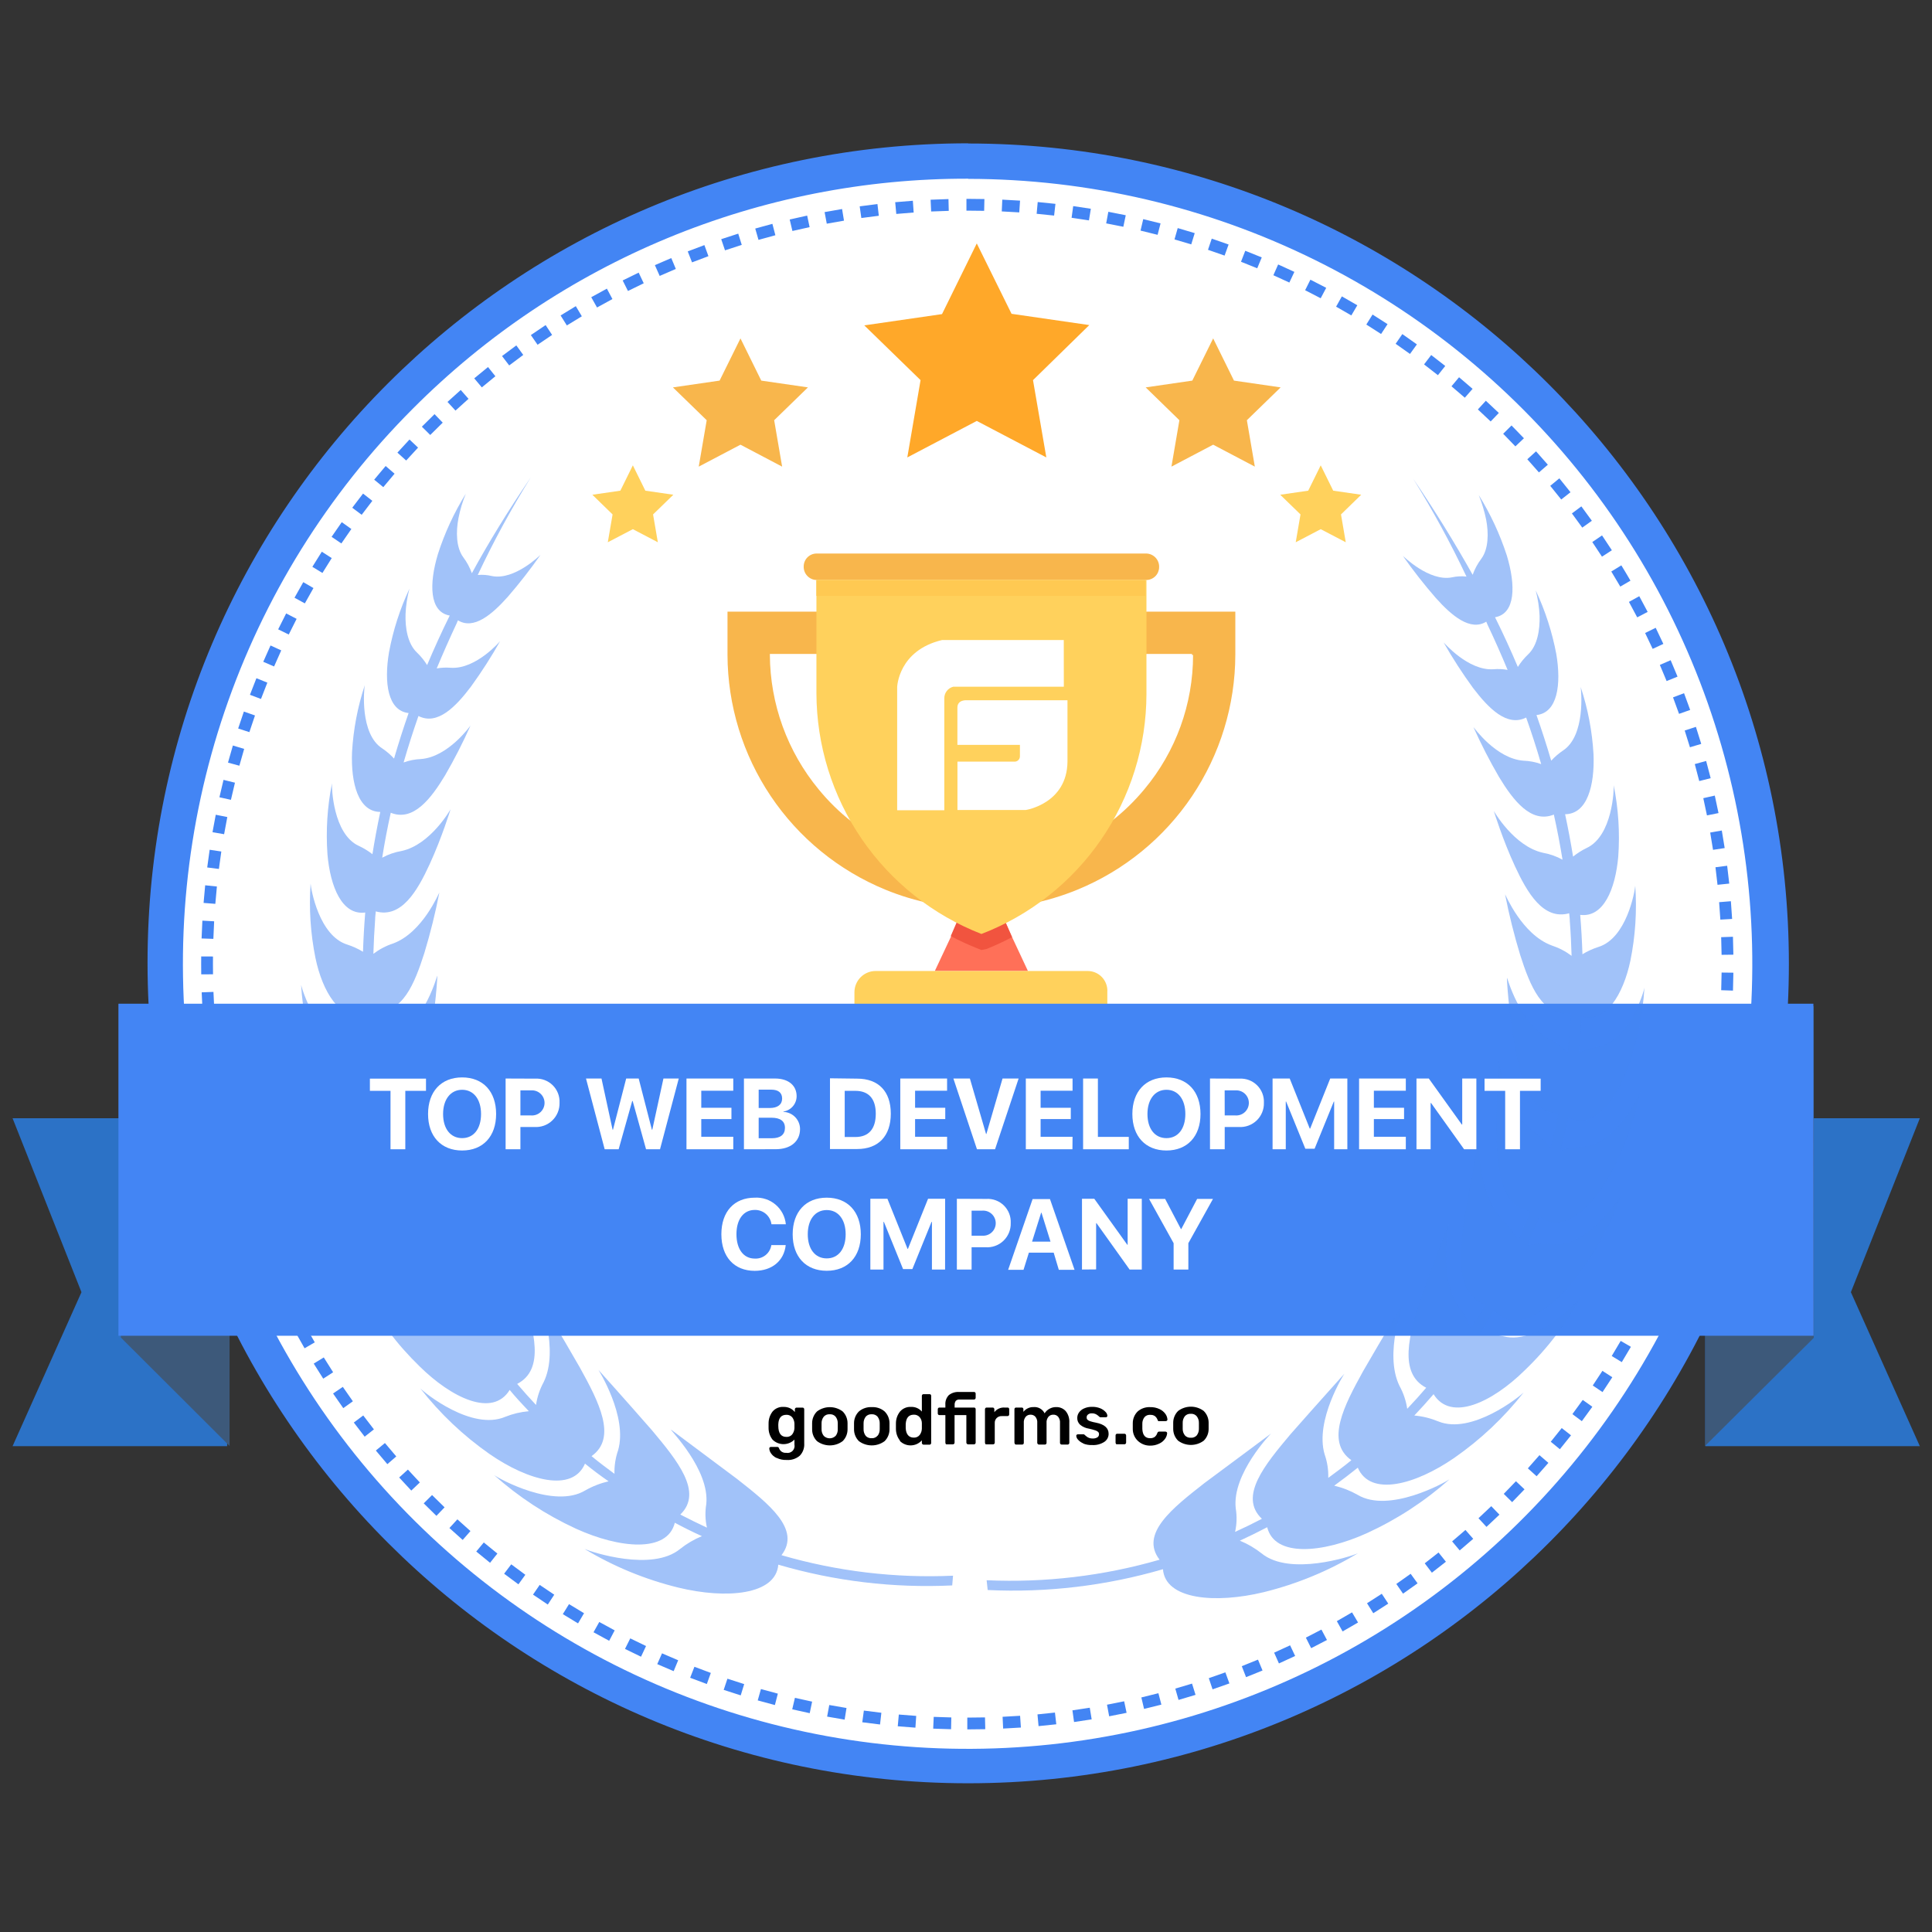 <svg xmlns="http://www.w3.org/2000/svg" xmlns:xlink="http://www.w3.org/1999/xlink" width="1161" zoomAndPan="magnify" viewBox="0 0 870.75 870.75" height="1161" preserveAspectRatio="xMidYMid meet" version="1.0"><rect x="0" y="0" width="870.75" height="870.75" fill="#333333" stroke="none"/><defs><clipPath id="id1"><path d="M 428 407 L 457 407 L 457 429 L 428 429 Z M 428 407 " clip-rule="nonzero"/></clipPath><clipPath id="id2"><path d="M 456.145 422.371 C 452.422 424.34 448.605 426.113 444.699 427.688 L 442.309 428.164 L 439.945 427.207 C 436.031 425.641 432.219 423.867 428.496 421.895 L 434.684 407.598 L 449.453 407.598 Z M 456.145 422.371 " clip-rule="nonzero"/></clipPath><clipPath id="id3"><path d="M 367.938 261.402 L 516.227 261.402 L 516.227 268.551 L 367.938 268.551 Z M 367.938 261.402 " clip-rule="nonzero"/></clipPath></defs><path fill="#ffffff" d="M 798.281 434.145 C 798.281 440.059 798.133 445.973 797.844 451.879 C 797.555 457.789 797.117 463.688 796.535 469.574 C 795.957 475.465 795.23 481.332 794.363 487.188 C 793.492 493.039 792.48 498.863 791.324 504.668 C 790.168 510.469 788.871 516.242 787.434 521.98 C 785.992 527.719 784.414 533.418 782.695 539.082 C 780.973 544.742 779.117 550.359 777.121 555.93 C 775.125 561.5 772.996 567.016 770.727 572.484 C 768.461 577.949 766.062 583.355 763.527 588.703 C 760.996 594.051 758.332 599.336 755.539 604.551 C 752.75 609.77 749.828 614.918 746.785 619.992 C 743.738 625.066 740.57 630.062 737.281 634.98 C 733.988 639.902 730.578 644.734 727.051 649.488 C 723.523 654.238 719.879 658.902 716.121 663.477 C 712.363 668.051 708.496 672.527 704.516 676.91 C 700.539 681.293 696.457 685.578 692.266 689.762 C 688.078 693.945 683.789 698.023 679.402 701.996 C 675.012 705.969 670.527 709.832 665.949 713.586 C 661.371 717.34 656.703 720.977 651.945 724.504 C 647.188 728.027 642.344 731.434 637.418 734.719 C 632.492 738.004 627.492 741.168 622.41 744.211 C 617.328 747.254 612.176 750.168 606.953 752.957 C 601.727 755.746 596.438 758.406 591.082 760.934 C 585.73 763.465 580.316 765.859 574.844 768.125 C 569.371 770.391 563.844 772.52 558.27 774.512 C 552.691 776.504 547.066 778.359 541.398 780.078 C 535.73 781.793 530.023 783.371 524.277 784.809 C 518.531 786.246 512.754 787.543 506.945 788.695 C 501.133 789.852 495.301 790.863 489.441 791.73 C 483.582 792.598 477.703 793.32 471.809 793.902 C 465.914 794.48 460.008 794.918 454.09 795.207 C 448.176 795.496 442.254 795.645 436.332 795.645 C 430.406 795.645 424.488 795.496 418.57 795.207 C 412.656 794.918 406.75 794.48 400.855 793.902 C 394.961 793.32 389.082 792.598 383.223 791.73 C 377.363 790.863 371.527 789.852 365.719 788.695 C 359.91 787.543 354.133 786.246 348.387 784.809 C 342.641 783.371 336.93 781.793 331.262 780.078 C 325.594 778.359 319.973 776.504 314.395 774.512 C 308.816 772.52 303.293 770.391 297.82 768.125 C 292.348 765.859 286.934 763.465 281.578 760.934 C 276.223 758.406 270.934 755.746 265.711 752.957 C 260.484 750.168 255.332 747.254 250.254 744.211 C 245.172 741.168 240.168 738.004 235.242 734.719 C 230.316 731.434 225.477 728.027 220.719 724.504 C 215.961 720.977 211.293 717.34 206.715 713.586 C 202.133 709.832 197.652 705.969 193.262 701.996 C 188.871 698.023 184.582 693.945 180.395 689.762 C 176.207 685.578 172.125 681.293 168.145 676.91 C 164.168 672.527 160.301 668.051 156.543 663.477 C 152.785 658.902 149.141 654.238 145.613 649.488 C 142.082 644.734 138.672 639.902 135.383 634.98 C 132.09 630.062 128.922 625.066 125.879 619.992 C 122.832 614.918 119.914 609.77 117.121 604.551 C 114.328 599.336 111.668 594.051 109.133 588.703 C 106.602 583.355 104.203 577.949 101.934 572.484 C 99.668 567.016 97.535 561.5 95.539 555.93 C 93.547 550.359 91.688 544.742 89.969 539.082 C 88.25 533.418 86.668 527.719 85.23 521.98 C 83.789 516.242 82.492 510.469 81.336 504.668 C 80.184 498.863 79.168 493.039 78.301 487.188 C 77.43 481.332 76.707 475.465 76.125 469.574 C 75.547 463.688 75.109 457.789 74.82 451.879 C 74.527 445.973 74.383 440.059 74.383 434.145 C 74.383 428.227 74.527 422.312 74.82 416.406 C 75.109 410.496 75.547 404.598 76.125 398.711 C 76.707 392.82 77.43 386.953 78.301 381.098 C 79.168 375.246 80.184 369.422 81.336 363.617 C 82.492 357.816 83.789 352.043 85.23 346.305 C 86.668 340.566 88.25 334.867 89.969 329.203 C 91.688 323.543 93.547 317.926 95.539 312.355 C 97.535 306.785 99.668 301.27 101.934 295.801 C 104.203 290.336 106.602 284.93 109.133 279.582 C 111.668 274.234 114.328 268.949 117.121 263.734 C 119.914 258.516 122.832 253.367 125.879 248.293 C 128.922 243.219 132.09 238.223 135.383 233.305 C 138.672 228.383 142.082 223.551 145.613 218.797 C 149.141 214.047 152.785 209.383 156.543 204.809 C 160.301 200.234 164.168 195.758 168.145 191.375 C 172.125 186.992 176.207 182.707 180.395 178.523 C 184.582 174.34 188.871 170.262 193.262 166.289 C 197.652 162.316 202.133 158.453 206.715 154.699 C 211.293 150.945 215.961 147.309 220.719 143.781 C 225.477 140.258 230.316 136.852 235.242 133.566 C 240.168 130.281 245.172 127.113 250.254 124.074 C 255.332 121.031 260.484 118.117 265.711 115.328 C 270.934 112.539 276.223 109.879 281.578 107.352 C 286.934 104.82 292.348 102.426 297.82 100.16 C 303.293 97.895 308.816 95.766 314.395 93.773 C 319.973 91.781 325.594 89.926 331.262 88.207 C 336.93 86.492 342.641 84.914 348.387 83.477 C 354.133 82.039 359.91 80.742 365.719 79.59 C 371.527 78.434 377.363 77.422 383.223 76.555 C 389.082 75.688 394.961 74.965 400.855 74.383 C 406.75 73.805 412.656 73.367 418.57 73.078 C 424.488 72.789 430.406 72.641 436.332 72.641 C 442.254 72.641 448.176 72.789 454.09 73.078 C 460.008 73.367 465.914 73.805 471.809 74.383 C 477.703 74.965 483.582 75.688 489.441 76.555 C 495.301 77.422 501.133 78.434 506.945 79.59 C 512.754 80.742 518.531 82.039 524.277 83.477 C 530.023 84.914 535.73 86.492 541.398 88.207 C 547.066 89.926 552.691 91.781 558.27 93.773 C 563.844 95.766 569.371 97.895 574.844 100.16 C 580.316 102.426 585.73 104.82 591.082 107.352 C 596.438 109.879 601.727 112.539 606.953 115.328 C 612.176 118.117 617.328 121.031 622.41 124.074 C 627.492 127.113 632.492 130.281 637.418 133.566 C 642.344 136.852 647.184 140.258 651.945 143.781 C 656.703 147.309 661.371 150.945 665.949 154.699 C 670.527 158.453 675.012 162.316 679.402 166.289 C 683.789 170.262 688.078 174.34 692.266 178.523 C 696.457 182.707 700.539 186.992 704.516 191.375 C 708.496 195.758 712.363 200.234 716.121 204.809 C 719.879 209.383 723.523 214.047 727.051 218.797 C 730.578 223.551 733.988 228.383 737.281 233.305 C 740.57 238.223 743.738 243.219 746.785 248.293 C 749.828 253.367 752.75 258.516 755.539 263.734 C 758.332 268.949 760.996 274.234 763.527 279.582 C 766.062 284.93 768.461 290.336 770.727 295.801 C 772.996 301.27 775.125 306.785 777.121 312.355 C 779.117 317.926 780.973 323.543 782.695 329.203 C 784.414 334.867 785.992 340.566 787.434 346.305 C 788.871 352.043 790.168 357.816 791.324 363.617 C 792.48 369.422 793.492 375.246 794.363 381.098 C 795.23 386.953 795.957 392.82 796.535 398.711 C 797.117 404.598 797.555 410.496 797.844 416.406 C 798.133 422.312 798.281 428.227 798.281 434.145 Z M 798.281 434.145 " fill-opacity="1" fill-rule="nonzero"/><path fill="#4385f4" d="M 436.332 80.613 C 443.082 80.617 449.832 80.816 456.57 81.207 C 463.312 81.598 470.039 82.184 476.746 82.957 C 483.453 83.734 490.133 84.703 496.785 85.863 C 503.438 87.02 510.055 88.371 516.629 89.906 C 523.203 91.445 529.73 93.172 536.207 95.082 C 542.684 96.996 549.098 99.09 555.457 101.371 C 561.812 103.652 568.098 106.109 574.312 108.75 C 580.527 111.391 586.664 114.207 592.719 117.199 C 598.773 120.188 604.738 123.352 610.609 126.684 C 616.484 130.02 622.258 133.516 627.93 137.18 C 633.602 140.844 639.164 144.668 644.621 148.652 C 650.074 152.633 655.41 156.77 660.625 161.059 C 665.844 165.348 670.934 169.781 675.898 174.363 C 680.859 178.941 685.688 183.66 690.383 188.52 C 695.074 193.375 699.625 198.363 704.031 203.48 C 708.441 208.598 712.699 213.84 716.805 219.199 C 720.914 224.562 724.863 230.035 728.66 235.625 C 732.453 241.211 736.082 246.906 739.551 252.699 C 743.02 258.496 746.32 264.387 749.449 270.371 C 752.582 276.359 755.539 282.43 758.32 288.582 C 761.105 294.738 763.711 300.965 766.137 307.27 C 768.562 313.574 770.809 319.941 772.867 326.375 C 774.93 332.809 776.809 339.293 778.496 345.836 C 780.188 352.375 781.691 358.957 783.004 365.582 C 784.316 372.211 785.441 378.867 786.371 385.559 C 787.305 392.25 788.047 398.961 788.594 405.695 C 789.141 412.426 789.496 419.168 789.66 425.922 C 789.82 432.676 789.789 439.43 789.562 446.18 C 789.34 452.93 788.922 459.672 788.312 466.398 C 787.699 473.125 786.898 479.832 785.902 486.512 C 784.91 493.195 783.727 499.84 782.348 506.453 C 780.973 513.07 779.41 519.637 777.66 526.16 C 775.91 532.684 773.973 539.152 771.852 545.566 C 769.73 551.98 767.426 558.328 764.941 564.609 C 762.457 570.891 759.793 577.094 756.953 583.223 C 754.113 589.352 751.098 595.395 747.914 601.348 C 744.727 607.305 741.371 613.164 737.852 618.93 C 734.328 624.691 730.645 630.352 726.801 635.902 C 722.953 641.457 718.953 646.895 714.793 652.219 C 710.637 657.539 706.332 662.738 701.875 667.816 C 697.422 672.895 692.824 677.84 688.086 682.652 C 683.348 687.465 678.477 692.137 673.473 696.672 C 668.465 701.207 663.336 705.594 658.078 709.832 C 652.82 714.074 647.445 718.16 641.957 722.09 C 636.465 726.023 630.867 729.793 625.16 733.406 C 619.453 737.016 613.648 740.461 607.742 743.742 C 601.84 747.02 595.848 750.125 589.766 753.062 C 583.684 755.996 577.523 758.754 571.281 761.336 C 565.043 763.918 558.734 766.32 552.355 768.539 C 545.98 770.762 539.543 772.797 533.051 774.648 C 526.555 776.5 520.012 778.164 513.426 779.645 C 506.836 781.121 500.207 782.406 493.547 783.504 C 486.883 784.602 480.195 785.508 473.48 786.223 C 466.766 786.934 460.035 787.457 453.289 787.785 C 446.547 788.113 439.797 788.246 433.043 788.188 C 426.293 788.133 419.547 787.879 412.809 787.434 C 406.07 786.988 399.352 786.352 392.648 785.523 C 385.949 784.691 379.277 783.672 372.633 782.461 C 365.988 781.246 359.387 779.844 352.824 778.254 C 346.262 776.664 339.75 774.887 333.289 772.922 C 326.828 770.961 320.43 768.812 314.09 766.48 C 307.75 764.152 301.484 761.641 295.293 758.953 C 289.098 756.262 282.984 753.398 276.953 750.359 C 270.926 747.32 264.984 744.109 259.141 740.727 C 253.293 737.348 247.547 733.805 241.902 730.094 C 236.262 726.387 230.727 722.516 225.305 718.492 C 219.883 714.465 214.582 710.285 209.398 705.957 C 204.215 701.625 199.16 697.152 194.234 692.531 C 189.309 687.91 184.516 683.156 179.863 678.262 C 175.207 673.367 170.699 668.344 166.332 663.191 C 161.965 658.035 157.75 652.762 153.684 647.367 C 149.621 641.977 145.711 636.469 141.965 630.852 C 138.215 625.23 134.629 619.512 131.207 613.688 C 127.785 607.863 124.531 601.945 121.449 595.938 C 118.367 589.926 115.457 583.832 112.723 577.656 C 109.988 571.48 107.434 565.23 105.059 558.906 C 102.684 552.582 100.488 546.199 98.477 539.75 C 96.469 533.301 94.645 526.801 93.004 520.246 C 91.367 513.691 89.918 507.098 88.656 500.461 C 87.395 493.824 86.324 487.156 85.445 480.461 C 84.566 473.762 83.883 467.047 83.387 460.309 C 82.891 453.57 82.59 446.824 82.484 440.07 C 82.375 433.316 82.461 426.566 82.738 419.816 C 83.016 413.066 83.488 406.328 84.152 399.605 C 84.816 392.887 85.672 386.188 86.723 379.516 C 87.77 372.84 89.008 366.203 90.434 359.602 C 91.863 352.996 93.477 346.441 95.281 339.93 C 97.082 333.422 99.07 326.969 101.246 320.574 C 103.418 314.176 105.77 307.848 108.305 301.586 C 110.84 295.324 113.555 289.145 116.441 283.035 C 119.332 276.93 122.395 270.914 125.625 264.984 C 128.859 259.055 132.262 253.219 135.828 247.484 C 139.395 241.75 143.125 236.121 147.016 230.598 C 150.906 225.078 154.949 219.672 159.148 214.383 C 163.348 209.09 167.695 203.926 172.191 198.887 C 176.688 193.844 181.324 188.938 186.098 184.16 C 190.188 180.055 194.375 176.051 198.664 172.152 C 202.949 168.25 207.328 164.457 211.805 160.773 C 216.277 157.09 220.84 153.52 225.488 150.062 C 230.141 146.602 234.871 143.262 239.688 140.039 C 244.504 136.812 249.395 133.711 254.363 130.727 C 259.332 127.742 264.371 124.887 269.48 122.152 C 274.59 119.418 279.762 116.812 285 114.332 C 290.238 111.855 295.535 109.508 300.891 107.293 C 306.242 105.074 311.648 102.992 317.105 101.043 C 322.562 99.094 328.066 97.277 333.609 95.602 C 339.156 93.922 344.742 92.383 350.363 90.984 C 355.988 89.582 361.641 88.32 367.324 87.195 C 373.012 86.074 378.719 85.094 384.453 84.254 C 390.184 83.41 395.938 82.715 401.703 82.156 C 407.473 81.602 413.25 81.188 419.035 80.918 C 424.824 80.645 430.617 80.52 436.41 80.535 M 436.41 64.59 C 232.102 64.59 66.496 229.996 66.496 433.93 C 66.496 637.863 232.023 803.719 436.332 803.719 C 640.641 803.719 806.246 638.316 806.246 434.383 C 806.246 230.449 640.641 64.672 436.332 64.672 Z M 436.41 64.59 " fill-opacity="1" fill-rule="nonzero"/><path fill="#4385f4" d="M 435.961 774.121 C 438.621 774.121 441.281 774.09 443.938 774.027 L 444.059 779.34 C 441.359 779.402 438.66 779.434 435.961 779.434 Z M 451.867 773.754 C 454.5 773.633 457.129 773.484 459.754 773.301 L 460.117 778.602 C 457.453 778.785 454.785 778.941 452.113 779.062 Z M 467.59 772.672 C 470.215 772.43 472.84 772.156 475.461 771.852 L 476.07 777.133 C 473.41 777.438 470.746 777.715 468.074 777.961 Z M 483.34 770.848 C 485.953 770.484 488.562 770.09 491.16 769.668 L 492.016 774.91 C 489.375 775.344 486.727 775.742 484.074 776.113 Z M 498.926 768.309 C 501.508 767.824 504.086 767.312 506.656 766.77 L 507.754 771.969 C 505.141 772.52 502.523 773.043 499.898 773.531 Z M 514.406 765.035 C 516.98 764.43 519.539 763.793 522.09 763.129 L 523.434 768.27 C 520.84 768.945 518.238 769.594 515.629 770.207 Z M 529.707 761.047 C 532.23 760.324 534.746 759.574 537.25 758.797 L 538.828 763.871 C 536.281 764.664 533.727 765.426 531.164 766.156 Z M 544.801 756.348 C 547.305 755.504 549.797 754.629 552.273 753.727 L 554.09 758.723 C 551.57 759.637 549.043 760.523 546.5 761.383 Z M 559.668 750.941 C 562.113 749.988 564.551 749.004 566.977 747.988 L 569.023 752.895 C 566.559 753.922 564.082 754.922 561.598 755.891 Z M 574.254 744.852 C 576.664 743.777 579.062 742.676 581.449 741.547 L 583.723 746.348 C 581.301 747.496 578.863 748.617 576.414 749.707 Z M 588.555 738.078 C 590.906 736.895 593.242 735.688 595.566 734.453 L 598.059 739.145 C 595.699 740.398 593.328 741.625 590.938 742.828 Z M 602.508 730.652 C 604.809 729.359 607.094 728.039 609.363 726.691 L 612.074 731.262 C 609.77 732.633 607.445 733.973 605.109 735.285 Z M 616.117 722.578 C 618.348 721.184 620.566 719.758 622.766 718.312 L 625.688 722.75 C 623.449 724.223 621.199 725.668 618.934 727.082 Z M 629.32 713.887 C 631.492 712.387 633.645 710.859 635.777 709.309 L 638.902 713.609 C 636.734 715.184 634.547 716.734 632.344 718.258 Z M 642.125 704.582 C 644.219 702.984 646.297 701.363 648.352 699.715 L 651.672 703.867 C 649.582 705.539 647.473 707.184 645.344 708.809 Z M 654.469 694.703 C 656.488 693.012 658.492 691.293 660.473 689.551 L 663.98 693.543 C 661.969 695.309 659.938 697.055 657.883 698.777 Z M 666.352 684.258 C 668.293 682.473 670.211 680.664 672.109 678.832 L 675.797 682.66 C 673.867 684.52 671.922 686.355 669.953 688.168 Z M 677.738 673.277 C 679.594 671.402 681.426 669.508 683.234 667.59 L 687.098 671.242 C 685.258 673.188 683.398 675.113 681.512 677.016 Z M 688.602 661.781 C 690.371 659.816 692.117 657.84 693.832 655.844 L 697.859 659.312 C 696.113 661.34 694.344 663.348 692.547 665.34 Z M 698.926 649.789 C 700.602 647.75 702.25 645.695 703.871 643.621 L 708.055 646.898 C 706.402 649.008 704.73 651.094 703.031 653.16 Z M 708.676 637.34 C 710.254 635.227 711.809 633.094 713.336 630.945 L 717.668 634.023 C 716.113 636.207 714.535 638.375 712.934 640.52 Z M 717.852 624.438 C 719.328 622.254 720.777 620.059 722.203 617.844 L 726.668 620.719 C 725.223 622.969 723.75 625.199 722.25 627.414 Z M 726.402 611.145 C 727.777 608.895 729.125 606.625 730.445 604.344 L 735.043 607.008 C 733.699 609.328 732.328 611.629 730.934 613.914 Z M 734.34 597.441 C 735.605 595.133 736.844 592.809 738.055 590.473 L 742.77 592.918 C 741.539 595.289 740.281 597.648 738.996 599.996 Z M 741.609 583.414 C 742.77 581.043 743.898 578.66 745.004 576.266 L 749.828 578.488 C 748.707 580.922 747.559 583.344 746.379 585.75 Z M 748.234 569.027 C 749.277 566.609 750.293 564.18 751.281 561.738 L 756.207 563.734 C 755.203 566.211 754.172 568.676 753.109 571.137 Z M 754.16 554.387 C 755.09 551.918 755.996 549.438 756.867 546.953 L 761.879 548.715 C 760.992 551.242 760.074 553.758 759.129 556.266 Z M 759.406 539.441 C 760.223 536.93 761.008 534.414 761.762 531.891 L 766.852 533.414 C 766.082 535.98 765.285 538.535 764.457 541.082 Z M 763.934 524.309 C 764.629 521.766 765.293 519.215 765.93 516.66 L 771.086 517.941 C 770.441 520.539 769.762 523.129 769.055 525.715 Z M 767.754 508.941 C 768.328 506.363 768.879 503.777 769.395 501.18 L 774.605 502.219 C 774.078 504.855 773.523 507.48 772.938 510.102 Z M 770.844 493.445 C 771.297 490.852 771.719 488.254 772.113 485.652 L 777.367 486.445 C 776.965 489.086 776.535 491.727 776.074 494.363 Z M 773.207 477.797 C 773.543 475.164 773.848 472.527 774.121 469.887 L 779.402 470.438 C 779.125 473.117 778.816 475.797 778.477 478.469 Z M 774.84 462.062 C 775.051 459.441 775.23 456.82 775.379 454.199 L 780.684 454.504 C 780.531 457.168 780.348 459.832 780.133 462.488 Z M 775.742 446.285 C 775.832 443.637 775.891 440.984 775.922 438.328 L 781.23 438.387 C 781.203 441.086 781.141 443.777 781.051 446.469 Z M 775.918 430.336 C 775.883 427.68 775.82 425.027 775.73 422.383 L 781.039 422.195 C 781.133 424.883 781.195 427.574 781.227 430.273 Z M 775.359 414.473 C 775.207 411.848 775.023 409.227 774.809 406.609 L 780.105 406.18 C 780.32 408.832 780.508 411.492 780.664 414.164 Z M 774.082 398.781 C 773.805 396.141 773.5 393.504 773.16 390.871 L 778.43 390.195 C 778.773 392.871 779.086 395.547 779.367 398.227 Z M 772.059 383.023 C 771.664 380.418 771.234 377.82 770.781 375.23 L 776.012 374.309 C 776.477 376.941 776.91 379.578 777.312 382.223 Z M 769.324 367.5 C 768.805 364.906 768.254 362.316 767.672 359.734 L 772.855 358.57 C 773.445 361.191 774.004 363.816 774.531 366.453 Z M 765.844 352.02 C 765.203 349.465 764.535 346.914 763.836 344.371 L 768.957 342.965 C 769.668 345.543 770.348 348.133 770.996 350.73 Z M 761.656 336.797 C 760.898 334.273 760.113 331.758 759.293 329.246 L 764.344 327.598 C 765.176 330.148 765.977 332.707 766.746 335.27 Z M 756.746 321.734 C 755.871 319.25 754.965 316.773 754.031 314.305 L 758.996 312.422 C 759.945 314.926 760.867 317.441 761.758 319.969 Z M 751.145 306.957 C 750.156 304.52 749.137 302.09 748.09 299.672 L 752.961 297.559 C 754.027 300.012 755.062 302.48 756.066 304.957 Z M 744.852 292.438 C 743.746 290.043 742.609 287.66 741.449 285.293 L 746.219 282.949 C 747.398 285.355 748.551 287.777 749.672 290.207 Z M 737.887 278.238 C 736.672 275.902 735.43 273.578 734.16 271.273 L 738.816 268.711 C 740.105 271.055 741.363 273.414 742.598 275.785 Z M 730.262 264.375 C 728.938 262.098 727.586 259.832 726.211 257.578 L 730.738 254.805 C 732.141 257.09 733.512 259.391 734.855 261.707 Z M 722.004 250.887 C 720.574 248.672 719.121 246.473 717.645 244.297 L 722.039 241.312 C 723.543 243.527 725.02 245.758 726.465 248.004 Z M 713.125 237.793 C 711.594 235.645 710.039 233.516 708.457 231.402 L 712.711 228.219 C 714.316 230.367 715.895 232.531 717.449 234.711 Z M 703.645 225.129 C 702.02 223.055 700.367 221 698.691 218.965 L 702.793 215.59 C 704.492 217.652 706.168 219.738 707.824 221.844 Z M 693.594 212.918 C 691.867 210.918 690.121 208.941 688.355 206.988 L 692.293 203.422 C 694.09 205.406 695.863 207.414 697.613 209.445 Z M 682.98 201.18 C 681.168 199.27 679.332 197.375 677.477 195.5 L 681.246 191.758 C 683.133 193.66 684.996 195.582 686.836 197.527 Z M 671.84 189.953 C 669.941 188.125 668.02 186.316 666.078 184.535 L 669.672 180.621 C 671.645 182.43 673.594 184.266 675.523 186.121 Z M 660.191 179.25 C 658.211 177.508 656.207 175.793 654.184 174.102 L 657.594 170.023 C 659.645 171.742 661.68 173.484 663.695 175.254 Z M 648.062 169.098 C 646 167.453 643.922 165.832 641.824 164.234 L 645.043 160.008 C 647.172 161.629 649.281 163.273 651.375 164.941 Z M 635.477 159.52 C 633.34 157.969 631.184 156.445 629.012 154.945 L 632.031 150.57 C 634.234 152.094 636.422 153.641 638.594 155.215 Z M 622.453 150.531 C 620.254 149.086 618.035 147.668 615.801 146.273 L 618.609 141.762 C 620.879 143.18 623.133 144.621 625.367 146.09 Z M 609.039 142.164 C 606.766 140.82 604.48 139.5 602.18 138.211 L 604.777 133.574 C 607.113 134.887 609.438 136.227 611.746 137.59 Z M 595.234 134.422 C 592.91 133.188 590.57 131.98 588.219 130.805 L 590.598 126.051 C 592.988 127.25 595.363 128.473 597.723 129.727 Z M 581.109 127.344 C 578.719 126.215 576.32 125.117 573.906 124.047 L 576.062 119.188 C 578.512 120.277 580.949 121.395 583.375 122.539 Z M 566.633 120.918 C 564.207 119.91 561.77 118.926 559.316 117.973 L 561.242 113.023 C 563.73 113.988 566.207 114.988 568.672 116.012 Z M 551.922 115.195 C 549.438 114.297 546.945 113.426 544.441 112.586 L 546.133 107.547 C 548.676 108.402 551.207 109.285 553.73 110.199 Z M 536.891 110.145 C 534.383 109.367 531.867 108.621 529.344 107.902 L 530.797 102.793 C 533.359 103.52 535.914 104.281 538.461 105.07 Z M 521.727 105.832 C 519.172 105.168 516.609 104.535 514.039 103.93 L 515.254 98.758 C 517.863 99.371 520.465 100.012 523.062 100.688 Z M 506.285 102.207 C 503.715 101.668 501.137 101.156 498.555 100.676 L 499.523 95.453 C 502.148 95.941 504.766 96.457 507.375 97.008 Z M 490.789 99.328 C 488.188 98.906 485.578 98.516 482.965 98.152 L 483.691 92.891 C 486.348 93.258 488.996 93.652 491.641 94.082 Z M 475.086 97.16 C 472.465 96.859 469.844 96.59 467.215 96.352 L 467.695 91.059 C 470.363 91.301 473.027 91.574 475.688 91.879 Z M 459.379 95.727 C 456.754 95.551 454.125 95.402 451.492 95.285 L 451.73 89.977 C 454.402 90.094 457.07 90.246 459.738 90.426 Z M 443.559 95.02 C 441.027 94.965 438.496 94.938 435.961 94.938 L 435.574 94.938 L 435.574 89.621 L 435.961 89.621 C 438.531 89.621 441.105 89.648 443.672 89.707 Z M 427.602 95.035 C 424.957 95.102 422.312 95.195 419.672 95.316 L 419.422 90.012 C 422.105 89.883 424.789 89.789 427.473 89.723 Z M 411.789 95.781 C 409.176 95.965 406.566 96.176 403.957 96.422 L 403.465 91.129 C 406.113 90.883 408.766 90.664 411.418 90.48 Z M 396.078 97.246 C 393.449 97.555 390.824 97.891 388.203 98.258 L 387.465 92.996 C 390.125 92.621 392.793 92.281 395.465 91.969 Z M 380.383 99.449 C 377.793 99.875 375.207 100.332 372.625 100.816 L 371.645 95.594 C 374.266 95.102 376.891 94.637 379.523 94.207 Z M 364.891 102.367 C 362.301 102.914 359.719 103.496 357.141 104.105 L 355.918 98.934 C 358.531 98.316 361.156 97.727 363.785 97.168 Z M 349.461 106.023 C 346.918 106.688 344.379 107.387 341.852 108.113 L 340.387 103.004 C 342.953 102.266 345.531 101.559 348.117 100.883 Z M 334.309 110.371 C 331.781 111.16 329.266 111.98 326.758 112.828 L 325.055 107.797 C 327.602 106.934 330.156 106.102 332.723 105.301 Z M 319.289 115.457 C 316.816 116.359 314.352 117.293 311.898 118.25 L 309.965 113.305 C 312.453 112.328 314.957 111.383 317.469 110.465 Z M 304.594 121.211 C 302.156 122.23 299.734 123.281 297.32 124.359 L 295.156 119.504 C 297.605 118.41 300.066 117.348 302.543 116.309 Z M 290.129 127.672 C 287.746 128.801 285.383 129.961 283.027 131.148 L 280.637 126.402 C 283.027 125.195 285.434 124.02 287.852 122.871 Z M 276.02 134.781 C 273.691 136.023 271.379 137.289 269.082 138.586 L 266.473 133.957 C 268.809 132.641 271.156 131.352 273.52 130.09 Z M 262.23 142.555 C 259.965 143.902 257.715 145.277 255.48 146.676 L 252.66 142.176 C 254.93 140.75 257.215 139.355 259.516 137.988 Z M 248.836 150.949 C 246.637 152.402 244.453 153.879 242.285 155.383 L 239.258 151.016 C 241.461 149.488 243.68 147.988 245.914 146.516 Z M 235.832 159.969 C 233.703 161.52 231.59 163.098 229.496 164.699 L 226.27 160.477 C 228.398 158.852 230.543 157.25 232.707 155.672 Z M 223.27 169.574 C 221.215 171.223 219.176 172.895 217.16 174.594 L 213.742 170.523 C 215.793 168.801 217.859 167.102 219.949 165.426 Z M 211.16 179.754 C 209.184 181.496 207.227 183.262 205.285 185.051 L 201.684 181.145 C 203.652 179.328 205.641 177.535 207.652 175.766 Z M 199.535 190.484 C 197.641 192.316 195.766 194.168 193.914 196.047 L 190.137 192.309 C 192.016 190.406 193.922 188.523 195.844 186.66 Z M 188.422 201.738 C 186.613 203.656 184.828 205.594 183.062 207.555 L 179.113 204 C 180.906 202.008 182.719 200.039 184.559 198.09 Z M 177.836 213.496 C 176.117 215.496 174.422 217.516 172.75 219.559 L 168.645 216.188 C 170.34 214.117 172.062 212.062 173.809 210.031 Z M 167.812 225.727 C 166.188 227.805 164.59 229.902 163.012 232.016 L 158.754 228.84 C 160.352 226.695 161.977 224.566 163.625 222.457 Z M 158.359 238.418 C 156.832 240.57 155.332 242.742 153.855 244.93 L 149.449 241.953 C 150.949 239.734 152.477 237.527 154.027 235.34 Z M 149.512 251.527 C 148.086 253.746 146.691 255.98 145.32 258.23 L 140.781 255.465 C 142.176 253.18 143.594 250.91 145.039 248.656 Z M 141.281 265.035 C 139.957 267.324 138.664 269.629 137.395 271.945 L 132.734 269.395 C 134.023 267.039 135.336 264.703 136.68 262.379 Z M 133.688 278.914 C 132.477 281.254 131.297 283.609 130.141 285.977 L 125.367 283.645 C 126.539 281.242 127.742 278.852 128.969 276.473 Z M 126.754 293.129 C 125.652 295.531 124.578 297.945 123.531 300.375 L 118.652 298.27 C 119.715 295.805 120.809 293.352 121.926 290.914 Z M 120.492 307.66 C 119.508 310.102 118.551 312.555 117.625 315.02 L 112.652 313.145 C 113.594 310.645 114.566 308.152 115.566 305.672 Z M 114.922 322.457 C 114.051 324.953 113.207 327.457 112.391 329.973 L 107.34 328.336 C 108.164 325.781 109.023 323.234 109.91 320.699 Z M 110.047 337.523 C 109.297 340.043 108.574 342.57 107.883 345.105 L 102.758 343.707 C 103.461 341.133 104.191 338.562 104.957 336.004 Z M 105.895 352.758 C 105.258 355.328 104.652 357.902 104.078 360.484 L 98.895 359.328 C 99.477 356.707 100.094 354.09 100.738 351.484 Z M 102.449 368.238 C 101.938 370.812 101.461 373.391 101.008 375.977 L 95.777 375.066 C 96.234 372.441 96.719 369.82 97.238 367.207 Z M 99.746 383.773 C 99.355 386.391 98.992 389.008 98.66 391.633 L 93.391 390.965 C 93.727 388.301 94.094 385.641 94.492 382.984 Z M 97.758 399.543 C 97.492 402.148 97.254 404.754 97.047 407.363 L 91.754 406.945 C 91.961 404.293 92.203 401.645 92.473 399 Z M 96.516 415.23 C 96.367 417.867 96.25 420.504 96.164 423.145 L 90.855 422.969 C 90.941 420.289 91.062 417.609 91.211 414.934 Z M 95.992 431.094 L 95.977 434.527 L 96.008 439.113 L 90.695 439.148 L 90.664 434.5 L 90.684 431.066 Z M 96.203 447.051 C 96.301 449.688 96.426 452.324 96.582 454.957 L 91.281 455.273 C 91.121 452.602 90.992 449.922 90.895 447.242 Z M 97.141 462.816 C 97.355 465.434 97.602 468.043 97.879 470.652 L 92.598 471.211 C 92.316 468.562 92.066 465.91 91.848 463.254 Z M 98.809 478.555 C 99.148 481.176 99.52 483.793 99.922 486.402 L 94.672 487.211 C 94.266 484.559 93.887 481.902 93.543 479.238 Z M 101.211 494.191 C 101.668 496.773 102.156 499.352 102.676 501.922 L 97.469 502.973 C 96.941 500.359 96.445 497.746 95.98 495.121 Z M 104.336 509.684 C 104.918 512.262 105.531 514.836 106.176 517.398 L 101.023 518.691 C 100.371 516.09 99.746 513.477 99.156 510.859 Z M 108.191 525.043 C 108.891 527.574 109.621 530.098 110.379 532.613 L 105.293 534.148 C 104.523 531.594 103.781 529.031 103.07 526.457 Z M 112.754 540.164 C 113.578 542.676 114.43 545.18 115.312 547.672 L 110.305 549.441 C 109.406 546.914 108.543 544.371 107.707 541.82 Z M 118.035 555.098 C 118.973 557.555 119.938 560.004 120.93 562.441 L 116.008 564.445 C 115 561.969 114.02 559.484 113.07 556.988 Z M 123.996 569.723 C 125.051 572.148 126.133 574.559 127.242 576.957 L 122.426 579.191 C 121.297 576.754 120.195 574.305 119.125 571.844 Z M 130.652 584.094 C 131.816 586.461 133.008 588.809 134.223 591.145 L 129.516 593.602 C 128.277 591.227 127.07 588.844 125.887 586.441 Z M 137.957 598.105 C 139.234 600.418 140.535 602.715 141.863 604.996 L 137.273 607.672 C 135.926 605.355 134.602 603.02 133.309 600.672 Z M 145.926 611.789 C 147.305 614.035 148.711 616.266 150.141 618.477 L 145.68 621.363 C 144.227 619.117 142.801 616.852 141.398 614.57 Z M 154.508 625.062 C 155.992 627.246 157.5 629.41 159.035 631.559 L 154.715 634.648 C 153.156 632.469 151.621 630.27 150.113 628.051 Z M 163.711 637.945 C 165.293 640.055 166.898 642.145 168.527 644.215 L 164.355 647.504 C 162.699 645.398 161.066 643.277 159.461 641.133 Z M 173.488 650.371 C 175.168 652.402 176.871 654.418 178.598 656.414 L 174.578 659.891 C 172.824 657.863 171.098 655.82 169.391 653.754 Z M 183.84 662.34 C 185.609 664.293 187.402 666.227 189.219 668.137 L 185.367 671.797 C 183.523 669.855 181.703 667.891 179.906 665.906 Z M 194.73 673.812 C 196.59 675.68 198.469 677.527 200.371 679.355 L 196.691 683.188 C 194.762 681.332 192.852 679.457 190.965 677.559 Z M 206.141 684.766 C 208.086 686.551 210.047 688.309 212.031 690.047 L 208.535 694.047 C 206.52 692.281 204.527 690.496 202.551 688.684 Z M 218.047 695.188 C 220.07 696.875 222.113 698.543 224.176 700.184 L 220.867 704.344 C 218.773 702.676 216.699 700.984 214.645 699.266 Z M 230.414 705.039 C 232.516 706.633 234.633 708.203 236.77 709.75 L 233.656 714.055 C 231.488 712.484 229.336 710.891 227.203 709.27 Z M 243.238 714.316 C 245.41 715.809 247.598 717.277 249.801 718.723 L 246.891 723.168 C 244.652 721.703 242.43 720.211 240.227 718.691 Z M 256.461 722.977 C 258.699 724.367 260.957 725.734 263.227 727.074 L 260.523 731.652 C 258.219 730.289 255.93 728.902 253.656 727.488 Z M 270.09 731.023 C 272.391 732.309 274.707 733.57 277.035 734.805 L 274.555 739.5 C 272.188 738.25 269.836 736.969 267.496 735.66 Z M 284.059 738.414 C 286.414 739.594 288.785 740.742 291.172 741.867 L 288.91 746.676 C 286.488 745.535 284.078 744.367 281.684 743.168 Z M 298.375 745.156 C 300.785 746.223 303.211 747.266 305.652 748.277 L 303.617 753.188 C 301.141 752.16 298.68 751.102 296.227 750.016 Z M 312.973 751.215 C 315.426 752.168 317.895 753.09 320.371 753.984 L 318.566 758.984 C 316.051 758.074 313.547 757.137 311.051 756.168 Z M 327.852 756.59 C 330.363 757.43 332.879 758.238 335.406 759.02 L 333.84 764.098 C 331.273 763.305 328.719 762.48 326.168 761.629 Z M 342.953 761.254 C 345.484 761.973 348.027 762.66 350.574 763.32 L 349.246 768.465 C 346.66 767.797 344.078 767.098 341.508 766.367 Z M 358.266 765.211 C 360.844 765.812 363.43 766.383 366.023 766.926 L 364.938 772.129 C 362.301 771.578 359.676 770.996 357.059 770.387 Z M 373.75 768.445 C 376.328 768.922 378.918 769.371 381.52 769.789 L 380.676 775.035 C 378.035 774.609 375.406 774.156 372.785 773.672 Z M 389.344 770.953 C 391.969 771.312 394.598 771.641 397.23 771.941 L 396.633 777.223 C 393.957 776.918 391.289 776.582 388.625 776.219 Z M 405.094 772.738 C 407.707 772.973 410.32 773.18 412.934 773.352 L 412.578 778.656 C 409.922 778.477 407.27 778.27 404.617 778.031 Z M 420.824 773.789 C 423.465 773.906 426.109 773.992 428.758 774.047 L 428.648 779.359 C 425.957 779.301 423.273 779.215 420.59 779.098 Z M 420.824 773.789 " fill-opacity="1" fill-rule="nonzero"/><path fill="#ff7058" d="M 463.289 437.625 L 421.324 437.625 L 428.496 422.371 L 434.684 408.078 L 449.957 408.078 L 456.145 422.371 Z M 463.289 437.625 " fill-opacity="1" fill-rule="nonzero"/><path fill="#ffd15c" d="M 489.984 437.625 L 394.629 437.625 C 394.004 437.625 393.387 437.688 392.773 437.809 C 392.164 437.934 391.566 438.113 390.992 438.355 C 390.414 438.594 389.867 438.887 389.348 439.234 C 388.828 439.582 388.348 439.973 387.906 440.414 C 387.461 440.855 387.066 441.336 386.719 441.855 C 386.371 442.375 386.078 442.922 385.836 443.496 C 385.594 444.074 385.41 444.668 385.285 445.281 C 385.164 445.895 385.098 446.512 385.094 447.137 L 385.094 478.09 L 499.07 478.09 L 499.07 447.137 C 499.109 446.52 499.09 445.902 499.004 445.289 C 498.918 444.676 498.77 444.078 498.559 443.496 C 498.352 442.914 498.082 442.359 497.754 441.836 C 497.43 441.309 497.055 440.82 496.625 440.375 C 496.199 439.926 495.73 439.527 495.219 439.176 C 494.707 438.828 494.168 438.535 493.594 438.297 C 493.023 438.062 492.434 437.887 491.824 437.773 C 491.215 437.66 490.602 437.609 489.984 437.625 " fill-opacity="1" fill-rule="nonzero"/><g clip-path="url(#id1)"><g clip-path="url(#id2)"><path fill="#f1543f" d="M 415.215 394.312 L 469.426 394.312 L 469.426 441.371 L 415.215 441.371 Z M 415.215 394.312 " fill-opacity="1" fill-rule="nonzero"/></g></g><path fill="#f8b64c" d="M 516.703 249.473 L 367.961 249.473 C 367.586 249.477 367.215 249.52 366.848 249.598 C 366.48 249.672 366.125 249.785 365.781 249.93 C 365.434 250.078 365.105 250.254 364.793 250.465 C 364.484 250.676 364.195 250.91 363.93 251.176 C 363.664 251.441 363.426 251.73 363.215 252.043 C 363.008 252.355 362.828 252.684 362.684 253.027 C 362.539 253.375 362.426 253.73 362.348 254.098 C 362.273 254.465 362.23 254.836 362.227 255.211 C 362.207 255.605 362.23 255.996 362.289 256.383 C 362.348 256.773 362.445 257.148 362.582 257.52 C 362.715 257.887 362.887 258.238 363.09 258.574 C 363.297 258.91 363.531 259.223 363.801 259.508 C 364.066 259.797 364.359 260.055 364.676 260.285 C 364.996 260.516 365.332 260.711 365.691 260.875 C 366.047 261.039 366.418 261.164 366.801 261.254 C 367.184 261.34 367.57 261.391 367.961 261.402 L 516.703 261.402 C 517.078 261.398 517.449 261.355 517.816 261.277 C 518.18 261.199 518.535 261.086 518.879 260.938 C 519.223 260.793 519.551 260.613 519.859 260.402 C 520.172 260.195 520.457 259.957 520.723 259.691 C 520.984 259.426 521.223 259.137 521.43 258.828 C 521.641 258.516 521.816 258.188 521.961 257.844 C 522.105 257.496 522.215 257.141 522.293 256.777 C 522.371 256.41 522.41 256.039 522.414 255.664 C 522.434 255.273 522.414 254.883 522.352 254.496 C 522.293 254.109 522.195 253.73 522.062 253.363 C 521.93 252.996 521.758 252.645 521.555 252.309 C 521.352 251.977 521.117 251.664 520.852 251.375 C 520.586 251.09 520.297 250.828 519.977 250.602 C 519.66 250.371 519.324 250.172 518.969 250.008 C 518.613 249.848 518.246 249.719 517.863 249.629 C 517.484 249.539 517.098 249.488 516.703 249.473 Z M 327.883 275.672 L 327.883 295.203 C 327.891 298.016 328.004 300.828 328.223 303.633 C 328.438 306.441 328.758 309.234 329.18 312.02 C 329.602 314.801 330.125 317.566 330.75 320.312 C 331.375 323.055 332.102 325.773 332.926 328.465 C 333.75 331.156 334.676 333.812 335.695 336.438 C 336.715 339.059 337.832 341.641 339.043 344.184 C 340.254 346.723 341.555 349.215 342.949 351.66 C 344.344 354.105 345.824 356.496 347.395 358.836 C 348.965 361.172 350.617 363.445 352.355 365.66 C 354.094 367.875 355.91 370.023 357.805 372.102 C 359.699 374.184 361.668 376.191 363.711 378.129 C 365.754 380.062 367.867 381.922 370.047 383.699 C 372.227 385.48 374.469 387.18 376.773 388.793 C 379.078 390.41 381.438 391.938 383.855 393.379 C 386.273 394.82 388.738 396.172 391.254 397.43 C 393.773 398.691 396.332 399.855 398.934 400.93 C 402.367 402.344 405.859 403.586 409.414 404.656 C 412.969 405.73 416.566 406.625 420.207 407.344 C 423.848 408.066 427.516 408.605 431.211 408.969 C 434.906 409.332 438.609 409.512 442.32 409.512 C 446.031 409.512 449.734 409.332 453.43 408.969 C 457.125 408.605 460.793 408.066 464.434 407.344 C 468.074 406.625 471.676 405.73 475.227 404.656 C 478.781 403.586 482.277 402.344 485.707 400.93 C 488.309 399.855 490.871 398.691 493.387 397.43 C 495.902 396.172 498.367 394.82 500.785 393.379 C 503.203 391.938 505.562 390.41 507.867 388.793 C 510.172 387.18 512.414 385.48 514.594 383.699 C 516.773 381.922 518.887 380.062 520.93 378.129 C 522.973 376.191 524.941 374.184 526.836 372.102 C 528.73 370.023 530.547 367.875 532.285 365.66 C 534.023 363.445 535.676 361.172 537.246 358.836 C 538.816 356.496 540.297 354.105 541.691 351.66 C 543.086 349.215 544.387 346.723 545.598 344.184 C 546.809 341.641 547.926 339.059 548.945 336.438 C 549.965 333.812 550.891 331.156 551.715 328.465 C 552.539 325.773 553.266 323.055 553.891 320.312 C 554.516 317.566 555.039 314.801 555.461 312.02 C 555.883 309.234 556.203 306.441 556.422 303.633 C 556.637 300.828 556.75 298.016 556.758 295.203 L 556.758 275.672 Z M 537.715 295.203 C 537.715 300.688 537.242 306.137 536.293 311.539 C 535.344 316.945 533.934 322.227 532.066 327.383 C 530.195 332.543 527.891 337.5 525.156 342.254 C 522.422 347.012 519.293 351.496 515.777 355.703 C 513.543 358.398 511.168 360.965 508.656 363.398 C 506.141 365.832 503.504 368.121 500.738 370.27 C 497.977 372.414 495.105 374.406 492.125 376.238 C 489.141 378.07 486.07 379.734 482.906 381.23 C 479.746 382.727 476.512 384.047 473.203 385.191 C 469.898 386.332 466.539 387.293 463.125 388.07 C 459.715 388.844 456.27 389.434 452.797 389.832 C 449.32 390.23 445.832 390.441 442.336 390.461 C 438.832 390.469 435.34 390.281 431.859 389.898 C 428.379 389.52 424.93 388.945 421.512 388.184 C 418.094 387.418 414.73 386.469 411.418 385.328 C 408.109 384.191 404.867 382.871 401.703 381.375 C 398.539 379.875 395.465 378.207 392.488 376.367 C 389.508 374.527 386.637 372.527 383.883 370.367 C 381.125 368.207 378.492 365.902 375.992 363.453 C 373.492 361 371.133 358.418 368.918 355.703 C 365.43 351.477 362.324 346.984 359.605 342.223 C 356.887 337.461 354.59 332.504 352.723 327.352 C 350.852 322.195 349.438 316.922 348.473 311.523 C 347.508 306.125 347.012 300.684 346.98 295.203 L 346.98 294.723 L 537.238 294.723 L 537.238 295.203 Z M 537.715 295.203 " fill-opacity="1" fill-rule="nonzero"/><path fill="#ffd15c" d="M 516.703 261.402 L 516.703 312.82 C 516.699 315.727 516.586 318.629 516.363 321.527 C 516.141 324.426 515.809 327.312 515.371 330.188 C 514.93 333.062 514.383 335.914 513.727 338.746 C 513.074 341.582 512.316 344.387 511.449 347.16 C 510.586 349.938 509.617 352.676 508.547 355.379 C 507.477 358.082 506.305 360.742 505.035 363.355 C 503.762 365.969 502.398 368.535 500.934 371.047 C 499.469 373.559 497.914 376.012 496.266 378.406 C 494.621 380.801 492.883 383.133 491.062 385.398 C 489.238 387.66 487.336 389.855 485.348 391.977 C 483.359 394.098 481.297 396.141 479.156 398.105 C 477.012 400.074 474.801 401.957 472.52 403.758 C 470.238 405.555 467.891 407.27 465.48 408.891 C 463.066 410.516 460.598 412.047 458.074 413.484 C 455.547 414.922 452.969 416.262 450.344 417.504 C 447.715 418.75 445.047 419.895 442.332 420.938 C 439.617 419.879 436.945 418.723 434.316 417.469 C 431.688 416.211 429.113 414.855 426.586 413.406 C 424.059 411.957 421.586 410.414 419.176 408.781 C 416.766 407.145 414.418 405.422 412.133 403.609 C 409.852 401.801 407.641 399.906 405.5 397.93 C 403.355 395.953 401.293 393.898 399.305 391.766 C 397.32 389.637 395.414 387.434 393.594 385.16 C 391.77 382.883 390.035 380.547 388.391 378.141 C 386.742 375.738 385.188 373.273 383.727 370.754 C 382.262 368.234 380.895 365.66 379.625 363.039 C 378.355 360.414 377.188 357.746 376.117 355.035 C 375.047 352.324 374.078 349.578 373.215 346.797 C 372.352 344.012 371.59 341.199 370.938 338.359 C 370.285 335.52 369.738 332.66 369.297 329.777 C 368.859 326.898 368.527 324.004 368.305 321.098 C 368.082 318.191 367.969 315.281 367.961 312.367 L 367.961 261.402 Z M 516.703 261.402 " fill-opacity="1" fill-rule="nonzero"/><g clip-path="url(#id3)"><path fill="#ffc952" d="M 354.656 248.117 L 529.508 248.117 L 529.508 281.836 L 354.656 281.836 Z M 354.656 248.117 " fill-opacity="1" fill-rule="nonzero"/></g><path fill="#ffffff" d="M 435.773 315.609 C 435.773 315.609 431.496 315.184 431.496 318.957 L 431.496 335.723 L 459.68 335.723 L 459.68 340.746 C 459.695 341.098 459.641 341.438 459.508 341.762 C 459.379 342.09 459.184 342.375 458.93 342.617 C 458.672 342.859 458.379 343.039 458.047 343.152 C 457.715 343.266 457.371 343.305 457.023 343.27 L 431.523 343.27 L 431.523 365.059 L 462.336 365.059 C 462.336 365.059 480.926 362.215 481.113 343.27 L 481.113 315.609 Z M 479.441 288.453 L 424.617 288.453 C 404.777 293.156 404.352 309.711 404.352 309.711 L 404.352 365.191 L 425.602 365.191 L 425.602 314.707 C 425.594 314.105 425.691 313.523 425.883 312.953 C 426.074 312.387 426.355 311.867 426.727 311.395 C 427.094 310.922 427.531 310.52 428.035 310.195 C 428.539 309.871 429.082 309.637 429.664 309.496 L 479.465 309.496 Z M 479.441 288.453 " fill-opacity="1" fill-rule="nonzero"/><path fill="#4385f4" d="M 263.496 698.074 L 263.207 697.887 C 263.207 697.887 263.312 697.969 263.496 698.074 Z M 222.672 664.887 L 222.461 664.672 C 222.461 664.672 222.539 664.781 222.672 664.887 Z M 189.391 625.695 L 189.234 625.508 Z M 145.859 536.363 Z M 137.492 490.18 Z M 135.766 443.84 L 135.766 443.68 C 135.766 443.68 135.766 443.762 135.766 443.867 Z M 139.988 398.031 C 139.988 397.848 139.988 397.738 139.988 397.766 C 139.988 397.793 139.961 397.898 139.988 398.059 Z M 149.629 352.863 Z M 164.426 308.754 C 164.426 308.754 164.426 308.699 164.426 308.754 Z M 164.426 308.754 " fill-opacity="0.498" fill-rule="nonzero"/><path fill="#4385f4" d="M 429.531 710.164 C 416.48 710.75 403.465 710.266 390.492 708.715 C 377.52 707.164 364.758 704.566 352.211 700.918 C 361.191 689.277 346.367 677.695 332.16 666.535 L 302.383 644.293 C 302.039 644.559 319.914 662.363 318.32 677.879 C 317.734 681.441 317.832 684.984 318.613 688.508 C 314.547 686.621 310.645 684.684 306.605 682.609 C 317.047 672.59 305.227 658.242 293.855 644.641 C 281.852 630.902 269.738 617.43 269.715 617.402 C 269.688 617.379 282.992 638.34 278.586 653.621 C 277.391 657.062 276.84 660.605 276.938 664.25 C 273.406 661.59 269.953 659.094 266.605 656.277 C 278.344 647.988 269.793 631.621 261.293 616.262 C 252.367 600.664 243.152 585.52 243.152 585.492 C 243.152 585.465 252.129 608.262 245.066 622.852 C 243.289 626.098 242.129 629.551 241.586 633.215 C 238.664 630.098 235.832 626.934 233.086 623.727 C 245.648 617.27 240.762 599.812 235.422 583.18 C 229.5 566.309 223.125 550.496 223.18 550.258 C 223.23 550.02 227.934 573.961 218.477 587.457 C 216.164 590.414 214.395 593.664 213.164 597.211 C 210.898 593.668 208.719 590.125 206.629 586.582 C 219.91 581.906 218.293 563.941 215.926 546.938 C 213.031 529.559 209.473 513.191 209.473 513.004 C 209.473 512.82 210.242 536.918 198.688 548.77 C 195.969 551.371 193.719 554.328 191.941 557.645 C 190.906 555.227 189.871 552.809 188.887 550.363 C 188.145 548.477 187.402 546.59 186.711 544.68 C 200.176 542.18 201.371 525.148 201.742 508.992 C 201.742 492.492 200.789 476.895 200.707 476.734 C 200.629 476.578 198.051 498.871 185.328 508.621 C 182.348 510.703 179.77 513.199 177.598 516.113 C 176.27 511.012 174.941 505.91 174.039 500.758 C 187.32 500.383 191.012 484.812 193.641 469.695 C 196.273 454.574 197.227 439.695 197.094 439.695 C 196.961 439.695 191.781 459.809 178.504 467.039 C 175.332 468.625 172.5 470.68 170.004 473.203 C 169.367 467.391 168.895 461.574 168.594 455.746 C 181.398 457.285 186.844 443.258 191.227 429.625 C 193.957 420.617 196.223 411.496 198.023 402.258 C 197.867 402.258 190.562 420.273 177.199 425.215 C 173.965 426.273 170.992 427.832 168.277 429.891 C 168.438 424.711 168.703 419.527 169.074 414.398 C 169.074 413.18 169.285 411.957 169.367 410.762 C 180.918 413.977 188.117 401.512 193.641 389.504 C 199.168 377.492 203.07 364.766 203.07 364.738 C 203.07 364.711 194.121 380.68 181.051 383.523 C 177.957 384.055 175.027 385.066 172.262 386.555 C 173.324 379.777 174.625 373.027 176.113 366.305 C 186.258 370.426 194.281 359.93 200.602 349.434 C 204.824 342.152 208.648 334.668 212.074 326.98 C 212.074 326.98 202.035 341.195 189.684 342.102 C 187.012 342.211 184.418 342.723 181.902 343.641 C 183.922 336.66 186.152 329.684 188.598 322.703 C 197.203 327.086 205.488 318.426 212.289 309.418 C 217.051 302.848 221.426 296.027 225.41 288.957 C 225.41 288.957 214.574 301.711 203.152 300.969 C 201.031 300.789 198.926 300.887 196.828 301.262 C 199.645 294.492 202.648 287.711 205.832 280.906 L 206.391 279.578 C 213.535 283.988 221.797 276.922 228.891 268.949 C 234.129 262.898 239.043 256.594 243.629 250.031 C 243.629 250.031 231.945 261.668 221.719 259.625 C 219.609 259.109 217.477 258.949 215.316 259.145 C 222.426 244.02 230.391 229.359 239.223 215.172 C 229.262 229.785 220.414 244.133 212.66 258.348 C 211.738 255.762 210.453 253.371 208.809 251.176 C 205.543 246.762 205.461 239.641 206.629 233.559 C 207.367 229.762 208.473 226.078 209.949 222.504 C 204.656 231.043 200.469 240.094 197.387 249.66 C 193.324 263.105 193.457 275.832 202.699 277.426 C 199.008 284.867 195.633 292.332 192.5 299.746 C 191.207 297.664 189.676 295.777 187.906 294.086 C 183.684 290.074 182.594 282.953 182.777 276.762 C 182.949 272.891 183.535 269.082 184.531 265.336 C 180.242 274.512 177.168 284.074 175.316 294.031 C 173.031 307.637 174.73 320.34 184.16 321.375 C 181.77 328.211 179.582 335.051 177.598 341.887 C 176.012 340.152 174.238 338.629 172.289 337.316 C 162.035 330.754 164.055 310.293 164.426 308.754 C 161.184 318.59 159.262 328.68 158.66 339.02 C 158.105 353.047 161.504 365.828 171.359 365.934 C 171.359 365.934 171.359 365.934 171.359 366.094 C 170.031 372.348 168.859 378.645 167.852 384.984 C 165.949 383.5 163.906 382.25 161.715 381.238 C 150.055 375.926 149.445 354.668 149.629 352.996 C 147.512 363.586 146.832 374.266 147.586 385.039 C 148.859 399.707 154.172 412.648 164.609 411.266 C 164.133 417.164 163.797 423.062 163.602 428.961 C 161.363 427.602 159 426.523 156.512 425.719 C 143.84 421.812 140.176 400.848 139.988 398.219 C 139.215 409.484 139.941 420.652 142.168 431.723 C 145.301 446.871 153.27 460.207 163.922 456.859 C 164.203 462.281 164.645 467.703 165.25 473.121 C 162.605 471.867 159.844 470.98 156.961 470.465 C 142.91 468.152 136.137 445.941 135.711 443.895 C 136.449 455.977 138.812 467.727 142.805 479.152 C 148.383 494.91 158.902 508.117 169.766 502.324 C 170.801 507.266 171.941 512.207 173.242 517.125 C 170.109 516.098 166.898 515.531 163.602 515.422 C 148.25 515 137.785 491.668 137.438 490.234 C 139.98 502.961 144.246 515.074 150.242 526.582 C 158.715 542.711 172.129 555.359 182.699 546.777 C 184.348 551.137 186.117 555.449 188.012 559.719 C 184.441 559.004 180.848 558.836 177.227 559.211 C 160.891 561.02 146.02 537.266 145.859 536.387 C 150.496 549.508 156.941 561.668 165.195 572.871 C 176.883 588.812 193.375 600.266 202.938 589.078 C 205.062 592.621 207.277 596.164 209.578 599.707 C 205.926 599.5 202.324 599.824 198.77 600.691 C 182.488 604.836 163.414 582.438 163.734 582.09 C 170.434 594.652 178.887 605.891 189.102 615.809 C 203.496 630.023 222.008 639.008 229.711 626.438 C 232.367 629.68 235.371 632.895 238.344 636.031 C 234.68 636.348 231.137 637.188 227.719 638.555 C 212.66 644.984 191.41 627.82 189.391 625.695 C 198.332 637.125 208.742 647 220.629 655.32 C 237.973 667.332 258.027 672.859 263.656 659.652 C 267.074 662.449 270.617 665.109 274.281 667.621 C 270.535 668.496 266.996 669.887 263.656 671.793 C 249.738 680.086 225.145 666.613 222.648 664.781 C 233.746 674.668 246.043 682.73 259.539 688.961 C 279.328 697.969 300.816 699.934 304.137 686.301 C 308.121 688.43 312.105 690.422 316.355 692.336 C 312.793 693.797 309.508 695.727 306.5 698.125 C 293.883 708.516 266.66 699.508 263.473 698.125 C 276.648 706.043 290.699 711.836 305.625 715.504 C 327.379 720.82 349.688 718.852 350.777 705.195 C 363.492 708.922 376.426 711.57 389.578 713.141 C 402.734 714.707 415.926 715.18 429.16 714.547 Z M 429.531 710.164 " fill-opacity="0.498" fill-rule="nonzero"/><path fill="#000000" d="M 539.363 646.949 C 540.055 646.031 540.383 644.992 540.344 643.844 C 540.344 643.629 540.344 643.23 540.344 642.621 C 540.344 642.008 540.344 641.582 540.344 641.371 C 540.379 640.215 540.043 639.176 539.336 638.262 C 539 637.883 538.602 637.602 538.133 637.414 C 537.664 637.227 537.18 637.156 536.68 637.199 C 536.18 637.16 535.695 637.234 535.227 637.422 C 534.762 637.609 534.359 637.887 534.023 638.262 C 533.324 639.18 532.996 640.219 533.039 641.371 L 533.039 643.844 C 533 645 533.336 646.035 534.051 646.949 C 534.391 647.316 534.793 647.59 535.258 647.77 C 535.727 647.953 536.207 648.023 536.707 647.988 C 537.203 648.027 537.688 647.957 538.152 647.773 C 538.617 647.594 539.023 647.316 539.363 646.949 Z M 530.969 649.316 C 530.262 648.613 529.715 647.801 529.332 646.879 C 528.953 645.957 528.762 645 528.766 644 L 528.766 641.211 C 528.762 640.211 528.953 639.25 529.344 638.328 C 529.73 637.406 530.281 636.598 530.996 635.898 C 531.824 635.277 532.73 634.805 533.715 634.477 C 534.699 634.152 535.711 633.988 536.746 633.988 C 537.781 633.988 538.793 634.152 539.773 634.477 C 540.758 634.805 541.664 635.277 542.496 635.898 C 543.211 636.598 543.762 637.406 544.148 638.328 C 544.535 639.25 544.73 640.211 544.727 641.211 C 544.727 641.449 544.727 641.93 544.727 642.621 C 544.727 643.309 544.727 643.762 544.727 644 C 544.734 645 544.547 645.961 544.164 646.883 C 543.781 647.805 543.234 648.617 542.523 649.316 C 541.688 649.938 540.773 650.41 539.789 650.734 C 538.801 651.062 537.785 651.227 536.746 651.227 C 535.703 651.227 534.691 651.062 533.703 650.734 C 532.715 650.41 531.805 649.938 530.969 649.316 Z M 512.746 649.316 C 512.035 648.617 511.484 647.805 511.102 646.883 C 510.719 645.961 510.531 645 510.543 644 L 510.543 641.449 C 510.539 640.453 510.727 639.492 511.109 638.57 C 511.492 637.648 512.039 636.836 512.746 636.137 C 513.523 635.465 514.395 634.961 515.363 634.625 C 516.332 634.289 517.328 634.148 518.352 634.195 C 519.836 634.152 521.254 634.445 522.602 635.074 C 523.676 635.57 524.559 636.297 525.258 637.254 C 525.781 637.996 526.082 638.82 526.16 639.723 C 526.184 639.945 526.113 640.133 525.949 640.281 C 525.789 640.422 525.602 640.492 525.391 640.492 L 522.574 640.492 C 522.398 640.547 522.223 640.547 522.043 640.492 C 521.902 640.34 521.797 640.16 521.727 639.961 C 521.484 639.254 521.066 638.668 520.477 638.207 C 519.871 637.82 519.207 637.641 518.484 637.676 C 517.988 637.621 517.504 637.684 517.035 637.859 C 516.566 638.039 516.164 638.312 515.828 638.688 C 515.129 639.617 514.801 640.66 514.848 641.824 L 514.848 644.055 C 514.988 646.816 516.156 648.199 518.352 648.199 C 519.078 648.227 519.75 648.047 520.371 647.668 C 520.957 647.199 521.363 646.605 521.594 645.887 C 521.656 645.695 521.766 645.527 521.91 645.383 C 522.066 645.258 522.242 645.207 522.441 645.223 L 525.258 645.223 C 525.469 645.227 525.656 645.297 525.816 645.438 C 525.98 645.586 526.051 645.773 526.027 645.996 C 525.945 646.867 525.652 647.664 525.152 648.387 C 524.469 649.371 523.582 650.113 522.496 650.617 C 521.137 651.281 519.703 651.59 518.191 651.547 C 517.188 651.535 516.223 651.344 515.289 650.969 C 514.359 650.59 513.531 650.059 512.801 649.367 Z M 503 650.723 C 502.855 650.574 502.785 650.398 502.785 650.191 L 502.785 646.949 C 502.777 646.848 502.793 646.746 502.828 646.648 C 502.867 646.547 502.922 646.461 502.996 646.387 C 503.07 646.312 503.156 646.258 503.254 646.223 C 503.352 646.188 503.453 646.172 503.559 646.18 L 506.77 646.18 C 506.977 646.176 507.156 646.246 507.301 646.395 C 507.461 646.543 507.543 646.73 507.543 646.949 L 507.543 650.164 C 507.543 650.371 507.473 650.551 507.328 650.695 C 507.184 650.867 506.996 650.949 506.77 650.938 L 503.559 650.938 C 503.32 650.984 503.105 650.93 502.918 650.777 Z M 488.258 650.539 C 487.32 650.16 486.516 649.594 485.84 648.836 C 485.395 648.367 485.137 647.809 485.07 647.164 C 485.055 646.965 485.117 646.797 485.258 646.66 C 485.398 646.523 485.566 646.453 485.762 646.445 L 488.418 646.445 C 488.613 646.457 488.762 646.547 488.867 646.711 L 489.586 647.324 C 490.414 648.023 491.371 648.359 492.453 648.332 C 493.191 648.363 493.879 648.203 494.527 647.855 C 494.781 647.703 494.977 647.5 495.121 647.246 C 495.262 646.988 495.332 646.715 495.324 646.418 C 495.336 646.023 495.215 645.68 494.953 645.383 C 494.574 645.039 494.141 644.801 493.648 644.664 C 492.719 644.352 491.77 644.094 490.809 643.895 C 489.32 643.676 487.992 643.094 486.824 642.141 C 486.383 641.746 486.051 641.277 485.824 640.734 C 485.594 640.188 485.496 639.621 485.523 639.031 C 485.531 638.148 485.789 637.344 486.293 636.613 C 486.887 635.797 487.648 635.184 488.578 634.781 C 489.727 634.27 490.93 634.031 492.188 634.062 C 493.473 634.027 494.715 634.25 495.906 634.727 C 496.824 635.102 497.621 635.652 498.297 636.375 C 498.766 636.848 499.031 637.414 499.094 638.074 C 499.102 638.262 499.043 638.422 498.91 638.555 C 498.773 638.699 498.605 638.773 498.406 638.766 L 496.016 638.766 C 495.793 638.781 495.617 638.703 495.484 638.527 C 495.23 638.34 494.992 638.137 494.766 637.918 C 494.426 637.645 494.051 637.422 493.648 637.254 C 493.184 637.055 492.695 636.969 492.188 636.988 C 491.523 636.926 490.922 637.098 490.383 637.492 C 489.945 637.836 489.73 638.289 489.746 638.848 C 489.727 639.199 489.824 639.52 490.039 639.805 C 490.391 640.133 490.797 640.371 491.258 640.52 C 492.129 640.809 493.012 641.031 493.914 641.184 C 497.742 641.93 499.652 643.602 499.652 646.207 C 499.66 646.945 499.488 647.641 499.141 648.293 C 498.789 648.941 498.305 649.469 497.688 649.875 C 496.012 650.922 494.188 651.391 492.215 651.281 C 490.82 651.336 489.477 651.105 488.18 650.59 Z M 457.422 650.723 C 457.277 650.574 457.207 650.398 457.207 650.191 L 457.207 635.125 C 457.211 634.914 457.281 634.727 457.422 634.57 C 457.582 634.434 457.77 634.375 457.977 634.383 L 460.477 634.383 C 460.688 634.363 460.875 634.426 461.031 634.57 C 461.184 634.723 461.258 634.91 461.246 635.125 L 461.246 636.32 C 461.797 635.613 462.484 635.07 463.297 634.691 C 464.113 634.309 464.969 634.137 465.867 634.172 C 466.371 634.129 466.875 634.16 467.371 634.27 C 467.863 634.379 468.332 634.559 468.773 634.812 C 469.215 635.062 469.609 635.375 469.957 635.746 C 470.301 636.117 470.586 636.531 470.809 636.988 C 471.352 636.109 472.078 635.43 472.984 634.941 C 473.926 634.41 474.934 634.152 476.012 634.172 C 476.82 634.145 477.598 634.285 478.344 634.598 C 479.09 634.906 479.738 635.359 480.289 635.949 C 480.883 636.68 481.32 637.492 481.602 638.387 C 481.887 639.281 482 640.195 481.938 641.133 L 481.938 650.297 C 481.941 650.504 481.867 650.684 481.723 650.828 C 481.578 651 481.391 651.082 481.168 651.07 L 478.512 651.07 C 478.289 651.07 478.105 650.988 477.953 650.828 C 477.809 650.684 477.738 650.504 477.738 650.297 L 477.738 641.398 C 477.832 640.32 477.551 639.355 476.891 638.5 C 476.293 637.859 475.559 637.559 474.684 637.598 C 473.848 637.59 473.137 637.891 472.559 638.5 C 471.883 639.348 471.59 640.316 471.684 641.398 L 471.684 650.297 C 471.688 650.504 471.617 650.684 471.473 650.828 C 471.324 651 471.137 651.082 470.914 651.07 L 468.258 651.07 C 468.051 651.055 467.875 650.977 467.727 650.828 C 467.582 650.684 467.5 650.504 467.488 650.297 L 467.488 641.398 C 467.59 640.32 467.305 639.352 466.637 638.5 C 466.035 637.879 465.301 637.578 464.434 637.598 C 463.594 637.594 462.887 637.895 462.309 638.5 C 461.629 639.348 461.336 640.316 461.43 641.398 L 461.43 650.297 C 461.445 650.504 461.383 650.68 461.246 650.828 C 461.094 650.988 460.906 651.07 460.688 651.07 L 458.031 651.07 C 457.746 651.102 457.516 651.004 457.34 650.777 Z M 444.141 650.723 C 443.996 650.574 443.926 650.398 443.926 650.191 L 443.926 635.18 C 443.926 634.957 443.996 634.762 444.141 634.594 C 444.297 634.441 444.48 634.371 444.699 634.383 L 447.355 634.383 C 447.578 634.367 447.773 634.438 447.938 634.594 C 448.082 634.762 448.152 634.957 448.152 635.18 L 448.152 636.48 C 448.691 635.766 449.367 635.223 450.184 634.852 C 450.996 634.477 451.852 634.324 452.746 634.383 L 454.074 634.383 C 454.285 634.363 454.473 634.426 454.633 634.57 C 454.785 634.723 454.855 634.91 454.844 635.125 L 454.844 637.465 C 454.863 637.676 454.793 637.855 454.633 637.996 C 454.484 638.168 454.301 638.246 454.074 638.234 L 451.578 638.234 C 450.668 638.184 449.883 638.469 449.215 639.086 C 448.578 639.746 448.285 640.535 448.336 641.449 L 448.336 650.191 C 448.355 650.406 448.285 650.582 448.125 650.723 C 447.984 650.883 447.805 650.961 447.594 650.965 L 444.539 650.965 C 444.328 650.977 444.141 650.914 443.98 650.777 Z M 426.293 650.723 C 426.145 650.574 426.074 650.398 426.078 650.191 L 426.078 637.785 L 423.422 637.785 C 423.316 637.793 423.215 637.777 423.117 637.742 C 423.02 637.703 422.934 637.648 422.859 637.574 C 422.785 637.5 422.73 637.414 422.695 637.316 C 422.66 637.219 422.645 637.117 422.652 637.012 L 422.652 635.125 C 422.656 634.922 422.727 634.746 422.863 634.594 C 423.02 634.441 423.207 634.371 423.422 634.383 L 426.078 634.383 L 426.078 633.105 C 426.02 632.305 426.125 631.527 426.398 630.773 C 426.672 630.02 427.086 629.352 427.645 628.777 C 428.312 628.254 429.051 627.871 429.863 627.629 C 430.676 627.383 431.504 627.297 432.348 627.367 L 438.961 627.367 C 439.172 627.352 439.359 627.41 439.52 627.555 C 439.66 627.715 439.73 627.898 439.73 628.113 L 439.73 630 C 439.73 630.219 439.652 630.406 439.492 630.555 C 439.344 630.699 439.168 630.773 438.961 630.77 L 432.508 630.77 C 431.828 630.707 431.246 630.91 430.754 631.379 C 430.371 631.953 430.203 632.582 430.25 633.266 L 430.25 634.383 L 438.961 634.383 C 439.172 634.363 439.359 634.426 439.52 634.57 C 439.66 634.727 439.73 634.914 439.73 635.125 L 439.73 650.191 C 439.734 650.398 439.664 650.578 439.52 650.723 C 439.371 650.895 439.188 650.973 438.961 650.965 L 436.305 650.965 C 436.098 650.949 435.922 650.871 435.773 650.723 C 435.629 650.578 435.547 650.398 435.535 650.191 L 435.535 637.785 L 430.223 637.785 L 430.223 650.191 C 430.242 650.406 430.168 650.582 430.008 650.723 C 429.863 650.895 429.676 650.973 429.453 650.965 L 426.797 650.965 C 426.543 651.012 426.32 650.949 426.133 650.777 Z M 414.523 646.711 C 415.145 645.855 415.465 644.898 415.48 643.844 C 415.48 643.574 415.48 643.176 415.48 642.621 C 415.48 642.062 415.48 641.637 415.48 641.371 C 415.461 640.371 415.133 639.484 414.496 638.715 C 414.164 638.332 413.766 638.047 413.297 637.852 C 412.832 637.652 412.348 637.57 411.844 637.598 C 409.586 637.598 408.363 639.008 408.203 641.824 L 408.203 643.734 C 408.363 646.395 409.586 647.934 411.844 647.934 C 412.363 647.961 412.859 647.867 413.332 647.652 C 413.809 647.434 414.203 647.121 414.523 646.711 Z M 405.68 649.367 C 404.406 647.758 403.777 645.922 403.793 643.867 L 403.793 641.637 C 403.773 639.594 404.395 637.77 405.652 636.164 C 406.277 635.453 407.023 634.918 407.898 634.551 C 408.77 634.188 409.676 634.035 410.621 634.09 C 411.547 634.051 412.438 634.215 413.289 634.582 C 414.145 634.953 414.875 635.488 415.48 636.188 L 415.48 629.094 C 415.48 628.875 415.559 628.688 415.719 628.535 C 415.871 628.398 416.047 628.336 416.25 628.352 L 418.906 628.352 C 419.121 628.332 419.305 628.395 419.465 628.535 C 419.617 628.691 419.688 628.879 419.676 629.094 L 419.676 650.352 C 419.695 650.566 419.625 650.742 419.465 650.883 C 419.316 651.055 419.133 651.133 418.906 651.121 L 416.25 651.121 C 416.043 651.109 415.867 651.031 415.719 650.883 C 415.574 650.734 415.492 650.559 415.48 650.352 L 415.48 649.156 C 415.168 649.504 414.824 649.82 414.449 650.098 C 414.07 650.379 413.668 650.613 413.246 650.812 C 412.82 651.008 412.379 651.156 411.922 651.262 C 411.465 651.367 411 651.426 410.535 651.438 C 410.066 651.445 409.602 651.406 409.141 651.324 C 408.68 651.238 408.23 651.105 407.797 650.926 C 407.363 650.75 406.953 650.527 406.566 650.266 C 406.18 650.004 405.82 649.703 405.492 649.367 Z M 395.508 647.164 C 396.199 646.242 396.527 645.207 396.488 644.055 C 396.488 643.844 396.488 643.441 396.488 642.832 C 396.488 642.223 396.488 641.797 396.488 641.582 C 396.523 640.434 396.195 639.398 395.508 638.473 C 395.172 638.098 394.77 637.816 394.305 637.633 C 393.836 637.445 393.352 637.371 392.852 637.41 C 392.352 637.375 391.867 637.449 391.398 637.637 C 390.934 637.824 390.531 638.102 390.195 638.473 C 389.508 639.398 389.18 640.434 389.211 641.582 L 389.211 644.055 C 389.176 645.207 389.504 646.242 390.195 647.164 C 390.535 647.527 390.941 647.801 391.406 647.98 C 391.871 648.164 392.352 648.234 392.852 648.199 C 393.387 648.234 393.898 648.141 394.387 647.922 C 394.879 647.699 395.285 647.375 395.613 646.949 Z M 387.113 649.527 C 386.406 648.824 385.859 648.012 385.48 647.094 C 385.098 646.172 384.906 645.211 384.91 644.215 L 384.91 641.426 C 384.906 640.426 385.102 639.465 385.488 638.539 C 385.875 637.617 386.426 636.809 387.141 636.109 C 387.945 635.434 388.852 634.93 389.852 634.598 C 390.852 634.266 391.879 634.133 392.93 634.195 C 393.973 634.133 394.992 634.27 395.984 634.598 C 396.977 634.93 397.871 635.434 398.668 636.109 C 399.383 636.809 399.934 637.617 400.32 638.539 C 400.707 639.465 400.898 640.426 400.898 641.426 C 400.898 641.664 400.898 642.141 400.898 642.832 C 400.898 643.523 400.898 643.977 400.898 644.215 C 400.902 645.211 400.711 646.172 400.328 647.094 C 399.945 648.012 399.402 648.824 398.695 649.527 C 397.855 650.148 396.941 650.625 395.953 650.949 C 394.961 651.277 393.945 651.441 392.902 651.441 C 391.859 651.441 390.844 651.277 389.855 650.949 C 388.863 650.625 387.949 650.148 387.113 649.527 Z M 376.621 647.164 C 377.316 646.242 377.637 645.207 377.578 644.055 C 377.602 643.648 377.602 643.238 377.578 642.832 C 377.602 642.414 377.602 642 377.578 641.582 C 377.621 640.43 377.293 639.395 376.594 638.473 C 376.262 638.098 375.859 637.816 375.395 637.629 C 374.926 637.441 374.441 637.367 373.938 637.41 C 373.438 637.375 372.953 637.449 372.488 637.633 C 372.02 637.82 371.621 638.102 371.281 638.473 C 370.574 639.391 370.238 640.426 370.273 641.582 L 370.273 644.055 C 370.234 645.215 370.57 646.25 371.281 647.164 C 371.637 647.512 372.047 647.777 372.504 647.965 C 372.965 648.152 373.441 648.246 373.938 648.246 C 374.438 648.246 374.914 648.152 375.375 647.965 C 375.832 647.777 376.242 647.512 376.594 647.164 Z M 368.227 649.527 C 367.516 648.828 366.969 648.02 366.586 647.094 C 366.203 646.172 366.016 645.211 366.023 644.215 L 366.023 641.426 C 366.023 640.426 366.215 639.465 366.602 638.539 C 366.988 637.617 367.539 636.809 368.254 636.109 C 369.086 635.488 369.992 635.016 370.977 634.691 C 371.961 634.363 372.969 634.199 374.004 634.199 C 375.043 634.199 376.051 634.363 377.035 634.691 C 378.02 635.016 378.926 635.488 379.758 636.109 C 380.473 636.809 381.023 637.617 381.41 638.539 C 381.797 639.465 381.988 640.426 381.988 641.426 C 381.988 641.664 381.988 642.141 381.988 642.832 C 381.988 643.523 381.988 643.977 381.988 644.215 C 381.988 645.211 381.801 646.172 381.418 647.094 C 381.035 648.012 380.488 648.824 379.781 649.527 C 378.945 650.148 378.035 650.621 377.047 650.949 C 376.059 651.273 375.047 651.438 374.004 651.438 C 372.965 651.438 371.949 651.273 370.965 650.949 C 369.977 650.621 369.062 650.148 368.227 649.527 Z M 357.074 646.445 C 357.684 645.617 358.012 644.688 358.055 643.656 C 358.074 643.309 358.074 642.965 358.055 642.621 C 358.074 642.281 358.074 641.945 358.055 641.609 C 358.012 640.57 357.688 639.633 357.074 638.793 C 356.742 638.406 356.344 638.113 355.879 637.914 C 355.41 637.711 354.926 637.625 354.418 637.652 C 352.105 637.652 350.91 639.059 350.777 641.875 L 350.777 642.621 C 350.777 645.941 352 647.613 354.441 647.613 C 354.977 647.645 355.484 647.543 355.969 647.32 C 356.453 647.094 356.859 646.766 357.18 646.34 Z M 349.93 657.074 C 348.898 656.59 348.062 655.871 347.43 654.922 C 347.004 654.297 346.766 653.605 346.715 652.848 C 346.703 652.641 346.773 652.465 346.926 652.316 C 347.078 652.188 347.258 652.125 347.457 652.133 L 350.301 652.133 C 350.484 652.117 350.652 652.164 350.805 652.266 C 350.969 652.406 351.074 652.586 351.125 652.797 C 351.359 653.352 351.715 653.824 352.184 654.203 C 352.844 654.66 353.566 654.855 354.363 654.789 C 354.621 654.84 354.879 654.855 355.141 654.844 C 355.402 654.828 355.656 654.781 355.906 654.703 C 356.156 654.625 356.395 654.52 356.617 654.383 C 356.84 654.246 357.043 654.086 357.227 653.898 C 357.406 653.711 357.566 653.504 357.695 653.277 C 357.828 653.051 357.93 652.812 358.004 652.562 C 358.074 652.309 358.117 652.055 358.125 651.793 C 358.133 651.531 358.109 651.273 358.055 651.016 L 358.055 648.836 C 357.73 649.16 357.375 649.449 356.996 649.703 C 356.613 649.957 356.211 650.172 355.785 650.344 C 355.363 650.52 354.926 650.652 354.477 650.742 C 354.027 650.828 353.574 650.875 353.113 650.875 C 352.656 650.875 352.203 650.828 351.754 650.742 C 351.305 650.652 350.867 650.52 350.445 650.344 C 350.02 650.172 349.617 649.957 349.234 649.703 C 348.855 649.449 348.5 649.16 348.176 648.836 C 346.945 647.219 346.352 645.395 346.395 643.363 L 346.395 641.637 C 346.375 639.605 346.977 637.781 348.203 636.164 C 348.82 635.445 349.566 634.906 350.441 634.543 C 351.316 634.176 352.223 634.027 353.168 634.09 C 354.211 634.066 355.203 634.277 356.145 634.727 C 356.973 635.133 357.672 635.699 358.242 636.43 L 358.242 635.207 C 358.234 634.977 358.312 634.781 358.48 634.621 C 358.637 634.469 358.82 634.398 359.039 634.41 L 361.695 634.41 C 361.91 634.398 362.098 634.469 362.254 634.621 C 362.398 634.789 362.469 634.984 362.465 635.207 L 362.465 650.562 C 362.535 651.574 362.398 652.555 362.055 653.508 C 361.715 654.461 361.195 655.305 360.5 656.039 C 359.68 656.75 358.75 657.273 357.719 657.617 C 356.688 657.957 355.633 658.086 354.551 658.004 C 352.969 658.07 351.461 657.758 350.035 657.074 Z M 349.93 657.074 " fill-opacity="1" fill-rule="nonzero"/><path fill="#2c72c6" d="M 865.266 503.996 L 768.559 503.996 L 768.559 651.785 L 865.266 651.785 L 834.191 582.383 Z M 5.668 503.996 L 102.379 503.996 L 102.379 651.785 L 5.668 651.785 L 36.719 582.383 Z M 5.668 503.996 " fill-opacity="1" fill-rule="nonzero"/><path fill="#3d597a" d="M 817.484 453.273 L 768.586 503.758 L 768.586 651.547 L 817.484 602.949 Z M 54.461 453.273 L 103.469 505.91 L 103.469 651.707 L 54.461 602.816 Z M 54.461 453.273 " fill-opacity="1" fill-rule="nonzero"/><path fill="#4385f4" d="M 53.375 602.02 L 817.375 602.02 L 817.297 452.371 L 53.375 452.371 Z M 53.375 602.02 " fill-opacity="1" fill-rule="nonzero"/><path fill="#4385f4" d="M 444.672 712.211 C 457.828 712.805 470.949 712.324 484.027 710.773 C 497.105 709.223 509.973 706.617 522.629 702.961 C 513.57 691.27 528.523 679.633 542.84 668.422 C 557.848 657.262 572.883 646.129 572.883 646.074 C 572.883 646.02 555.191 664.223 556.945 679.793 C 557.531 683.355 557.434 686.898 556.652 690.422 C 560.742 688.562 564.773 686.594 568.738 684.523 C 558.113 674.477 570.145 660.102 581.594 646.445 C 593.707 632.684 605.926 619.156 605.926 619.105 C 605.926 619.051 592.484 640.121 597 655.453 C 598.203 658.895 598.754 662.438 598.645 666.082 C 602.207 663.426 605.684 660.926 609.059 658.109 C 597.211 649.766 605.871 633.348 614.371 617.961 C 623.375 602.285 632.672 587.113 632.672 587.086 C 632.672 587.059 623.613 609.938 630.73 624.578 C 632.516 627.824 633.684 631.277 634.238 634.941 C 637.188 631.832 640.055 628.668 642.789 625.453 C 630.148 618.945 635.09 601.383 640.453 584.746 C 646.43 567.848 652.855 551.984 652.777 551.746 C 653.121 551.746 647.996 575.527 657.531 588.945 C 659.844 591.902 661.613 595.152 662.844 598.699 C 665.129 595.156 667.324 591.613 669.43 588.07 C 655.938 583.391 657.691 565.352 660.082 548.211 C 662.977 530.809 666.562 514.387 666.562 514.203 C 666.562 514.016 665.82 538.117 677.453 550.074 C 680.199 552.672 682.465 555.641 684.254 558.973 C 685.316 556.555 686.352 554.109 687.332 551.668 C 688.105 549.781 688.82 547.895 689.539 545.98 C 675.965 543.324 674.742 526.371 674.371 510.164 C 674.371 493.637 675.355 477.984 675.434 477.824 C 675.516 477.668 678.09 500.039 690.918 509.711 C 693.926 511.809 696.527 514.324 698.727 517.258 C 700.055 512.129 701.25 507 702.312 501.82 C 688.848 501.473 685.184 485.742 682.551 470.68 C 679.922 455.613 679.047 440.785 679.18 440.625 C 679.312 440.465 684.652 460.82 698.012 468.074 C 701.207 469.664 704.066 471.719 706.59 474.238 C 707.227 468.395 707.707 462.574 708.023 456.727 C 695.09 458.27 689.59 444.215 685.184 430.527 C 682.43 421.496 680.145 412.348 678.328 403.082 C 678.516 403.082 685.871 421.148 699.34 426.117 C 702.59 427.18 705.582 428.738 708.316 430.793 C 708.156 425.48 707.918 420.406 707.52 415.25 C 707.52 414.027 707.336 412.832 707.227 411.609 C 695.566 414.852 688.316 402.336 682.766 390.352 C 677.215 378.371 673.258 365.535 673.258 365.508 C 673.258 365.484 682.289 381.453 695.434 384.348 C 698.535 384.898 701.469 385.938 704.227 387.457 C 703.109 380.656 701.836 373.879 700.32 367.129 C 690.098 371.273 681.996 360.727 675.621 350.203 C 671.371 342.906 667.52 335.402 664.066 327.699 C 664.199 327.699 674.188 341.941 686.645 342.844 C 689.379 342.941 692.035 343.457 694.613 344.387 C 692.559 337.301 690.301 330.301 687.84 323.395 C 679.152 327.777 670.812 319.117 663.934 310.109 C 659.117 303.512 654.691 296.668 650.652 289.57 C 650.785 289.57 661.621 302.375 673.098 301.633 C 675.234 301.438 677.359 301.535 679.473 301.926 C 676.656 295.121 673.637 288.32 670.414 281.52 L 669.855 280.191 C 662.66 284.602 654.316 277.531 647.172 269.562 C 641.883 263.496 636.926 257.172 632.301 250.59 C 632.457 250.59 644.094 262.254 654.398 260.207 C 656.559 259.73 658.734 259.613 660.934 259.863 C 653.762 244.691 645.75 229.98 636.895 215.727 C 646.906 230.422 655.832 244.957 663.723 259.066 C 664.652 256.473 665.945 254.07 667.598 251.863 C 670.891 247.453 670.973 240.305 669.805 234.195 C 669.027 230.391 667.91 226.688 666.457 223.09 C 671.773 231.668 675.996 240.754 679.125 250.352 C 683.191 263.82 683.082 276.602 673.812 278.195 C 677.531 285.664 680.934 293.129 684.094 300.598 C 685.398 298.5 686.949 296.605 688.742 294.91 C 692.992 290.898 694.055 283.723 693.895 277.531 C 693.711 273.652 693.125 269.836 692.141 266.082 C 696.453 275.281 699.551 284.871 701.438 294.855 C 703.723 308.516 701.996 321.242 692.488 322.277 C 694.902 329.133 697.109 335.961 699.125 342.844 C 700.719 341.113 702.488 339.59 704.438 338.273 C 714.664 331.551 712.645 311.172 712.406 309.629 C 715.68 319.488 717.609 329.602 718.199 339.973 C 718.754 354.059 715.355 366.863 705.422 366.973 C 705.422 366.973 705.422 366.973 705.422 367.129 C 706.766 373.402 707.953 379.715 708.98 386.074 C 710.867 384.547 712.902 383.254 715.09 382.195 C 726.855 376.723 727.469 355.465 727.281 353.871 C 729.418 364.496 730.109 375.211 729.352 386.023 C 728.051 400.715 722.715 413.684 712.195 412.328 C 712.672 418.227 713.02 424.125 713.203 430.078 C 715.457 428.703 717.836 427.613 720.348 426.809 C 733.125 422.902 736.789 401.859 737.004 399.203 C 737.801 410.547 737.074 421.797 734.824 432.945 C 731.637 448.117 723.617 461.484 712.887 458.137 C 712.566 463.449 712.141 469.031 711.531 474.449 C 714.207 473.207 716.996 472.32 719.898 471.793 C 734.082 469.48 740.879 447.215 741.145 445.062 C 740.41 457.184 738.027 468.973 734 480.43 C 728.398 496.371 717.773 509.473 706.828 503.68 C 705.793 508.621 704.625 513.59 703.324 518.504 C 706.484 517.477 709.723 516.91 713.043 516.805 C 728.504 516.379 739.074 492.891 739.395 491.535 C 736.863 504.316 732.559 516.469 726.484 527.992 C 717.984 544.172 704.438 556.875 693.789 548.266 C 692.141 552.625 690.371 556.945 688.477 561.23 C 692.07 560.52 695.691 560.352 699.34 560.727 C 715.809 562.535 730.812 538.727 730.973 537.824 C 726.316 551.008 719.816 563.215 711.477 574.438 C 699.711 590.379 683.082 601.887 673.441 590.672 C 671.281 594.32 669.051 597.863 666.75 601.301 C 670.426 601.094 674.059 601.418 677.641 602.285 C 694.055 606.457 713.285 583.977 712.965 583.684 C 706.125 596.395 697.492 607.742 687.066 617.723 C 672.566 631.965 653.895 640.973 646.109 628.352 C 643.32 631.617 640.426 634.809 637.426 637.969 C 641.164 638.309 644.766 639.195 648.234 640.625 C 663.215 646.766 684.809 629.547 686.777 627.5 C 677.773 638.941 667.301 648.816 655.355 657.129 C 637.852 669.164 617.637 674.719 611.953 661.484 C 608.5 664.273 604.941 666.957 601.328 669.59 C 605.07 670.469 608.613 671.859 611.953 673.762 C 625.977 682.078 650.785 668.445 653.281 666.719 C 642.094 676.66 629.699 684.746 616.098 690.98 C 596.148 700.012 574.477 701.98 571.129 688.32 C 567.09 690.422 562.973 692.469 558.805 694.379 C 562.328 695.828 565.586 697.73 568.578 700.094 C 581.301 710.508 608.844 701.473 611.953 700.094 C 598.715 708.043 584.602 713.871 569.613 717.578 C 547.676 722.891 525.203 720.926 524.141 707.242 C 511.328 710.98 498.289 713.637 485.035 715.211 C 471.777 716.785 458.484 717.254 445.148 716.621 Z M 444.672 712.211 " fill-opacity="0.498" fill-rule="nonzero"/><path fill="#ffa829" d="M 440.234 109.711 L 455.906 141.434 L 490.941 146.512 L 465.574 171.328 L 471.578 206.164 L 440.234 189.715 L 408.922 206.164 L 414.895 171.328 L 389.531 146.645 L 424.566 141.566 Z M 440.234 109.711 " fill-opacity="1" fill-rule="nonzero"/><path fill="#f8b64c" d="M 343.102 171.539 L 333.727 152.516 L 324.324 171.539 L 303.285 174.598 L 318.508 189.395 L 314.922 210.309 L 333.727 200.422 L 352.504 210.309 L 348.918 189.395 L 364.137 174.598 Z M 343.102 171.539 " fill-opacity="1" fill-rule="nonzero"/><path fill="#f8b64c" d="M 577.184 174.598 L 556.148 171.539 L 546.773 152.516 L 537.371 171.539 L 516.359 174.598 L 531.551 189.395 L 527.969 210.309 L 546.773 200.422 L 565.551 210.309 L 561.965 189.395 Z M 577.184 174.598 " fill-opacity="1" fill-rule="nonzero"/><path fill="#ffd15c" d="M 290.855 221.148 L 285.227 209.723 L 279.594 221.148 L 266.977 222.98 L 276.09 231.855 L 273.938 244.398 L 285.227 238.5 L 296.488 244.398 L 294.336 231.855 L 303.473 222.98 Z M 290.855 221.148 " fill-opacity="1" fill-rule="nonzero"/><path fill="#ffd15c" d="M 613.492 222.98 L 600.879 221.148 L 595.246 209.723 L 589.617 221.148 L 577 222.98 L 586.137 231.855 L 583.984 244.398 L 595.246 238.5 L 606.535 244.398 L 604.383 231.855 Z M 613.492 222.98 " fill-opacity="1" fill-rule="nonzero"/><path fill="#ffffff" d="M 176.004 517.973 L 176.004 491.641 L 166.711 491.641 L 166.711 486.141 L 191.996 486.141 L 191.996 491.641 L 182.672 491.641 L 182.672 517.973 Z M 176.004 517.973 " fill-opacity="1" fill-rule="nonzero"/><path fill="#ffffff" d="M 223.602 502.086 C 223.602 512.184 217.68 518.531 208.277 518.531 C 198.875 518.531 192.926 512.184 192.926 502.086 C 192.926 491.988 198.82 485.586 208.277 485.586 C 217.734 485.586 223.602 491.934 223.602 502.086 Z M 199.699 502.086 C 199.699 508.727 203.047 512.953 208.277 512.953 C 213.512 512.953 216.805 508.727 216.805 502.086 C 216.805 495.441 213.457 491.164 208.277 491.164 C 203.098 491.164 199.699 495.496 199.699 502.086 Z M 199.699 502.086 " fill-opacity="1" fill-rule="nonzero"/><path fill="#ffffff" d="M 241.16 486.141 C 241.891 486.098 242.617 486.129 243.34 486.234 C 244.062 486.344 244.77 486.523 245.453 486.781 C 246.137 487.039 246.789 487.363 247.406 487.758 C 248.02 488.152 248.59 488.605 249.109 489.121 C 249.629 489.633 250.09 490.199 250.492 490.809 C 250.895 491.422 251.227 492.066 251.492 492.75 C 251.758 493.434 251.949 494.133 252.062 494.855 C 252.18 495.578 252.219 496.305 252.184 497.035 C 252.203 497.777 252.148 498.512 252.012 499.238 C 251.879 499.969 251.672 500.676 251.391 501.359 C 251.113 502.043 250.762 502.691 250.348 503.305 C 249.93 503.918 249.453 504.48 248.922 504.992 C 248.387 505.508 247.805 505.957 247.176 506.348 C 246.551 506.742 245.887 507.062 245.191 507.316 C 244.496 507.57 243.781 507.746 243.047 507.852 C 242.316 507.953 241.578 507.98 240.84 507.93 L 234.547 507.93 L 234.547 517.973 L 227.879 517.973 L 227.879 486.09 Z M 234.547 502.723 L 239.379 502.723 C 239.766 502.75 240.152 502.734 240.539 502.684 C 240.922 502.629 241.297 502.539 241.66 502.41 C 242.027 502.281 242.375 502.113 242.707 501.914 C 243.039 501.711 243.344 501.477 243.629 501.215 C 243.914 500.949 244.164 500.656 244.391 500.34 C 244.613 500.023 244.801 499.688 244.957 499.332 C 245.113 498.977 245.227 498.609 245.309 498.227 C 245.387 497.848 245.426 497.465 245.426 497.078 C 245.426 496.688 245.387 496.305 245.309 495.926 C 245.227 495.543 245.113 495.176 244.957 494.82 C 244.801 494.465 244.613 494.129 244.391 493.812 C 244.164 493.496 243.914 493.203 243.629 492.941 C 243.344 492.676 243.039 492.441 242.707 492.238 C 242.375 492.039 242.027 491.871 241.66 491.742 C 241.297 491.613 240.922 491.523 240.539 491.469 C 240.152 491.418 239.766 491.402 239.379 491.43 L 234.547 491.43 Z M 234.547 502.723 " fill-opacity="1" fill-rule="nonzero"/><path fill="#ffffff" d="M 278.824 517.973 L 272.527 517.973 L 264.109 486.09 L 271.094 486.09 L 276.09 509.152 L 276.273 509.152 L 282.223 486.09 L 287.855 486.09 L 293.805 509.152 L 293.988 509.152 L 299.012 486.09 L 305.918 486.09 L 297.469 517.973 L 291.176 517.973 L 285.145 496.238 L 284.934 496.238 Z M 278.824 517.973 " fill-opacity="1" fill-rule="nonzero"/><path fill="#ffffff" d="M 330.484 517.973 L 309.395 517.973 L 309.395 486.09 L 330.484 486.09 L 330.484 491.59 L 316.062 491.59 L 316.062 499.27 L 329.66 499.27 L 329.66 504.371 L 316.062 504.371 L 316.062 512.34 L 330.484 512.34 Z M 330.484 517.973 " fill-opacity="1" fill-rule="nonzero"/><path fill="#ffffff" d="M 335.293 517.973 L 335.293 486.09 L 349.316 486.09 C 355.293 486.09 359.039 489.172 359.039 494.059 C 359.035 494.477 359 494.887 358.926 495.293 C 358.852 495.703 358.742 496.102 358.594 496.488 C 358.449 496.879 358.273 497.25 358.062 497.605 C 357.852 497.965 357.609 498.301 357.34 498.613 C 357.066 498.93 356.773 499.215 356.449 499.477 C 356.129 499.738 355.785 499.969 355.426 500.172 C 355.062 500.371 354.684 500.539 354.293 500.672 C 353.898 500.809 353.5 500.906 353.09 500.969 L 353.09 501.129 C 353.586 501.145 354.074 501.211 354.559 501.32 C 355.039 501.43 355.508 501.586 355.965 501.789 C 356.418 501.988 356.848 502.23 357.254 502.516 C 357.66 502.797 358.039 503.117 358.383 503.473 C 358.73 503.828 359.039 504.215 359.309 504.629 C 359.582 505.043 359.812 505.48 360 505.941 C 360.188 506.398 360.332 506.875 360.43 507.359 C 360.527 507.848 360.574 508.336 360.578 508.836 C 360.578 514.441 356.355 517.949 349.582 517.949 Z M 341.934 499.375 L 346.926 499.375 C 350.484 499.375 352.504 497.809 352.504 495.125 C 352.504 492.441 350.727 491.109 347.617 491.109 L 341.934 491.109 Z M 347.883 513.004 C 351.707 513.004 353.777 511.387 353.777 508.328 C 353.777 505.273 351.656 503.758 347.723 503.758 L 341.934 503.758 L 341.934 513.004 Z M 347.883 513.004 " fill-opacity="1" fill-rule="nonzero"/><path fill="#ffffff" d="M 386.316 486.141 C 395.879 486.141 401.484 491.828 401.484 501.926 C 401.484 512.023 395.879 517.867 386.316 517.867 L 374.07 517.867 L 374.07 485.984 Z M 380.711 512.449 L 385.52 512.449 C 391.496 512.449 394.711 508.832 394.711 501.953 C 394.711 495.07 391.391 491.641 385.52 491.641 L 380.711 491.641 Z M 380.711 512.449 " fill-opacity="1" fill-rule="nonzero"/><path fill="#ffffff" d="M 426.848 517.973 L 405.758 517.973 L 405.758 486.09 L 426.848 486.09 L 426.848 491.59 L 412.426 491.59 L 412.426 499.27 L 426.027 499.27 L 426.027 504.371 L 412.426 504.371 L 412.426 512.34 L 426.848 512.34 Z M 426.848 517.973 " fill-opacity="1" fill-rule="nonzero"/><path fill="#ffffff" d="M 440.316 517.973 L 429.691 486.09 L 437.129 486.09 L 444.406 511.066 L 444.566 511.066 L 451.844 486.09 L 459.094 486.09 L 448.469 517.973 Z M 440.316 517.973 " fill-opacity="1" fill-rule="nonzero"/><path fill="#ffffff" d="M 483.344 517.973 L 462.336 517.973 L 462.336 486.09 L 483.398 486.09 L 483.398 491.59 L 469 491.59 L 469 499.27 L 482.602 499.27 L 482.602 504.371 L 469 504.371 L 469 512.34 L 483.398 512.34 Z M 483.344 517.973 " fill-opacity="1" fill-rule="nonzero"/><path fill="#ffffff" d="M 508.738 517.973 L 488.152 517.973 L 488.152 486.09 L 494.82 486.09 L 494.82 512.395 L 508.738 512.395 Z M 508.738 517.973 " fill-opacity="1" fill-rule="nonzero"/><path fill="#ffffff" d="M 541.062 502.086 C 541.062 512.184 535.113 518.531 525.711 518.531 C 516.309 518.531 510.355 512.184 510.355 502.086 C 510.355 491.988 516.281 485.586 525.711 485.586 C 535.137 485.586 541.062 491.934 541.062 502.086 Z M 517.156 502.086 C 517.156 508.727 520.477 512.953 525.711 512.953 C 530.941 512.953 534.234 508.727 534.234 502.086 C 534.234 495.441 530.914 491.164 525.711 491.164 C 520.504 491.164 517.156 495.496 517.156 502.086 Z M 517.156 502.086 " fill-opacity="1" fill-rule="nonzero"/><path fill="#ffffff" d="M 558.617 486.141 C 559.348 486.098 560.074 486.133 560.797 486.242 C 561.52 486.352 562.223 486.531 562.906 486.789 C 563.59 487.047 564.242 487.375 564.855 487.77 C 565.473 488.16 566.039 488.617 566.559 489.129 C 567.078 489.645 567.539 490.207 567.941 490.816 C 568.344 491.426 568.676 492.074 568.941 492.754 C 569.207 493.438 569.398 494.137 569.516 494.859 C 569.633 495.582 569.676 496.305 569.641 497.035 C 569.66 497.777 569.605 498.512 569.473 499.242 C 569.34 499.973 569.129 500.68 568.848 501.367 C 568.566 502.051 568.219 502.703 567.801 503.316 C 567.383 503.926 566.906 504.492 566.371 505.004 C 565.836 505.516 565.254 505.969 564.621 506.359 C 563.992 506.75 563.328 507.074 562.633 507.324 C 561.934 507.578 561.219 507.754 560.484 507.855 C 559.75 507.957 559.012 507.984 558.273 507.93 L 551.977 507.93 L 551.977 517.973 L 545.34 517.973 L 545.34 486.09 Z M 551.977 502.723 L 556.812 502.723 C 557.199 502.75 557.586 502.734 557.969 502.684 C 558.352 502.629 558.727 502.539 559.094 502.41 C 559.457 502.281 559.809 502.113 560.137 501.914 C 560.469 501.711 560.777 501.477 561.062 501.215 C 561.344 500.949 561.598 500.656 561.82 500.34 C 562.047 500.023 562.234 499.688 562.391 499.332 C 562.543 498.977 562.66 498.609 562.738 498.227 C 562.816 497.848 562.855 497.465 562.855 497.078 C 562.855 496.688 562.816 496.305 562.738 495.926 C 562.66 495.543 562.543 495.176 562.387 494.82 C 562.234 494.465 562.047 494.129 561.82 493.812 C 561.598 493.496 561.344 493.203 561.062 492.941 C 560.777 492.676 560.469 492.441 560.137 492.238 C 559.809 492.039 559.457 491.871 559.094 491.742 C 558.727 491.613 558.352 491.523 557.969 491.469 C 557.586 491.418 557.199 491.402 556.812 491.43 L 551.953 491.43 Z M 551.977 502.723 " fill-opacity="1" fill-rule="nonzero"/><path fill="#ffffff" d="M 607.25 517.973 L 601.301 517.973 L 601.301 496.477 L 601.145 496.477 L 592.484 517.734 L 588.312 517.734 L 579.656 496.477 L 579.496 496.477 L 579.496 517.973 L 573.547 517.973 L 573.547 486.09 L 581.273 486.09 L 590.305 508.648 L 590.492 508.648 L 599.523 486.09 L 607.25 486.09 Z M 607.25 517.973 " fill-opacity="1" fill-rule="nonzero"/><path fill="#ffffff" d="M 633.602 517.973 L 612.539 517.973 L 612.539 486.09 L 633.602 486.09 L 633.602 491.59 L 619.203 491.59 L 619.203 499.27 L 632.805 499.27 L 632.805 504.371 L 619.203 504.371 L 619.203 512.34 L 633.602 512.34 Z M 633.602 517.973 " fill-opacity="1" fill-rule="nonzero"/><path fill="#ffffff" d="M 638.406 517.973 L 638.406 486.09 L 643.961 486.09 L 658.832 506.816 L 659.02 506.816 L 659.02 486.09 L 665.395 486.09 L 665.395 517.973 L 659.871 517.973 L 644.996 497.145 L 644.781 497.145 L 644.781 517.973 Z M 638.406 517.973 " fill-opacity="1" fill-rule="nonzero"/><path fill="#ffffff" d="M 678.383 517.973 L 678.383 491.641 L 669.086 491.641 L 669.086 486.141 L 694.371 486.141 L 694.371 491.641 L 685.051 491.641 L 685.051 517.973 Z M 678.383 517.973 " fill-opacity="1" fill-rule="nonzero"/><path fill="#ffffff" d="M 325.121 556.262 C 325.121 546.008 330.965 539.789 340.18 539.789 C 341.031 539.738 341.875 539.77 342.719 539.883 C 343.562 539.996 344.387 540.188 345.195 540.461 C 346 540.73 346.773 541.078 347.516 541.496 C 348.254 541.918 348.949 542.406 349.594 542.957 C 350.242 543.512 350.828 544.121 351.359 544.789 C 351.887 545.453 352.348 546.164 352.742 546.922 C 353.133 547.676 353.449 548.461 353.691 549.277 C 353.934 550.094 354.098 550.926 354.176 551.773 L 347.695 551.773 C 347.637 551.324 347.539 550.883 347.398 550.449 C 347.262 550.02 347.082 549.605 346.867 549.203 C 346.652 548.805 346.402 548.43 346.117 548.074 C 345.832 547.723 345.52 547.398 345.176 547.102 C 344.832 546.809 344.465 546.547 344.07 546.316 C 343.68 546.09 343.27 545.898 342.844 545.746 C 342.418 545.594 341.98 545.48 341.531 545.41 C 341.082 545.336 340.633 545.305 340.18 545.316 C 335.16 545.316 331.918 549.516 331.918 556.238 C 331.918 562.961 335.105 567.238 340.152 567.238 C 340.594 567.262 341.035 567.25 341.477 567.191 C 341.914 567.137 342.344 567.043 342.766 566.906 C 343.188 566.77 343.594 566.598 343.98 566.387 C 344.371 566.176 344.738 565.93 345.082 565.652 C 345.426 565.371 345.738 565.062 346.023 564.727 C 346.312 564.387 346.562 564.027 346.785 563.641 C 347.004 563.258 347.184 562.855 347.328 562.438 C 347.473 562.02 347.578 561.59 347.645 561.152 L 354.125 561.152 C 353.379 568.246 347.938 572.766 340.125 572.766 C 330.938 572.738 325.121 566.52 325.121 556.262 Z M 325.121 556.262 " fill-opacity="1" fill-rule="nonzero"/><path fill="#ffffff" d="M 387.965 556.289 C 387.965 566.414 382.039 572.738 372.609 572.738 C 363.184 572.738 357.258 566.414 357.258 556.289 C 357.258 546.168 363.184 539.789 372.609 539.789 C 382.039 539.789 387.965 546.141 387.965 556.289 Z M 364.059 556.289 C 364.059 562.934 367.379 567.156 372.609 567.156 C 377.844 567.156 381.137 562.934 381.137 556.289 C 381.137 549.648 377.816 545.371 372.609 545.371 C 367.406 545.371 364.059 549.594 364.059 556.289 Z M 364.059 556.289 " fill-opacity="1" fill-rule="nonzero"/><path fill="#ffffff" d="M 425.945 572.18 L 420.023 572.18 L 420.023 550.711 L 419.836 550.711 L 411.203 571.969 L 407.008 571.969 L 398.375 550.711 L 398.188 550.711 L 398.188 572.18 L 392.266 572.18 L 392.266 540.293 L 399.969 540.293 L 409.027 562.852 L 409.211 562.852 L 418.27 540.293 L 425.973 540.293 Z M 425.945 572.18 " fill-opacity="1" fill-rule="nonzero"/><path fill="#ffffff" d="M 444.512 540.348 C 445.242 540.301 445.969 540.332 446.691 540.441 C 447.414 540.547 448.121 540.73 448.805 540.988 C 449.488 541.242 450.141 541.57 450.758 541.961 C 451.371 542.355 451.941 542.812 452.461 543.324 C 452.98 543.84 453.441 544.402 453.844 545.016 C 454.246 545.625 454.578 546.273 454.844 546.953 C 455.109 547.637 455.301 548.34 455.414 549.062 C 455.531 549.785 455.57 550.512 455.535 551.242 C 455.555 551.98 455.5 552.715 455.367 553.445 C 455.23 554.172 455.023 554.879 454.746 555.566 C 454.465 556.25 454.113 556.898 453.699 557.512 C 453.281 558.121 452.809 558.684 452.273 559.199 C 451.738 559.711 451.156 560.164 450.531 560.555 C 449.902 560.945 449.238 561.27 448.543 561.52 C 447.848 561.773 447.133 561.953 446.398 562.055 C 445.668 562.16 444.934 562.188 444.191 562.137 L 437.898 562.137 L 437.898 572.18 L 431.258 572.18 L 431.258 540.293 Z M 437.898 556.93 L 442.73 556.93 C 443.121 556.953 443.504 556.941 443.891 556.887 C 444.273 556.836 444.648 556.746 445.012 556.613 C 445.379 556.484 445.727 556.32 446.059 556.117 C 446.391 555.914 446.699 555.684 446.98 555.418 C 447.266 555.152 447.52 554.863 447.742 554.547 C 447.965 554.23 448.152 553.891 448.309 553.535 C 448.465 553.18 448.578 552.812 448.66 552.434 C 448.738 552.055 448.777 551.668 448.777 551.281 C 448.777 550.895 448.738 550.508 448.66 550.129 C 448.578 549.75 448.465 549.383 448.309 549.027 C 448.152 548.672 447.965 548.336 447.742 548.016 C 447.52 547.699 447.266 547.41 446.98 547.145 C 446.699 546.879 446.391 546.648 446.059 546.445 C 445.727 546.242 445.379 546.078 445.012 545.949 C 444.648 545.82 444.273 545.727 443.891 545.676 C 443.504 545.621 443.121 545.609 442.73 545.637 L 437.898 545.637 Z M 437.898 556.93 " fill-opacity="1" fill-rule="nonzero"/><path fill="#ffffff" d="M 474.898 564.582 L 463.715 564.582 L 461.297 572.312 L 454.367 572.312 L 465.391 540.426 L 473.223 540.426 L 484.301 572.312 L 477.207 572.312 Z M 465.148 559.613 L 473.465 559.613 L 469.398 546.566 L 469.242 546.566 Z M 465.148 559.613 " fill-opacity="1" fill-rule="nonzero"/><path fill="#ffffff" d="M 487.648 572.18 L 487.648 540.293 L 493.199 540.293 L 508.074 561.02 L 508.23 561.02 L 508.23 540.293 L 514.605 540.293 L 514.605 572.18 L 509.109 572.18 L 494.207 551.293 L 494.023 551.293 L 494.023 572.125 Z M 487.648 572.18 " fill-opacity="1" fill-rule="nonzero"/><path fill="#ffffff" d="M 528.949 572.18 L 528.949 560.301 L 517.875 540.348 L 525.125 540.348 L 532.242 553.926 L 532.402 553.926 L 539.547 540.348 L 546.691 540.348 L 535.59 560.301 L 535.59 572.18 Z M 528.949 572.18 " fill-opacity="1" fill-rule="nonzero"/></svg>